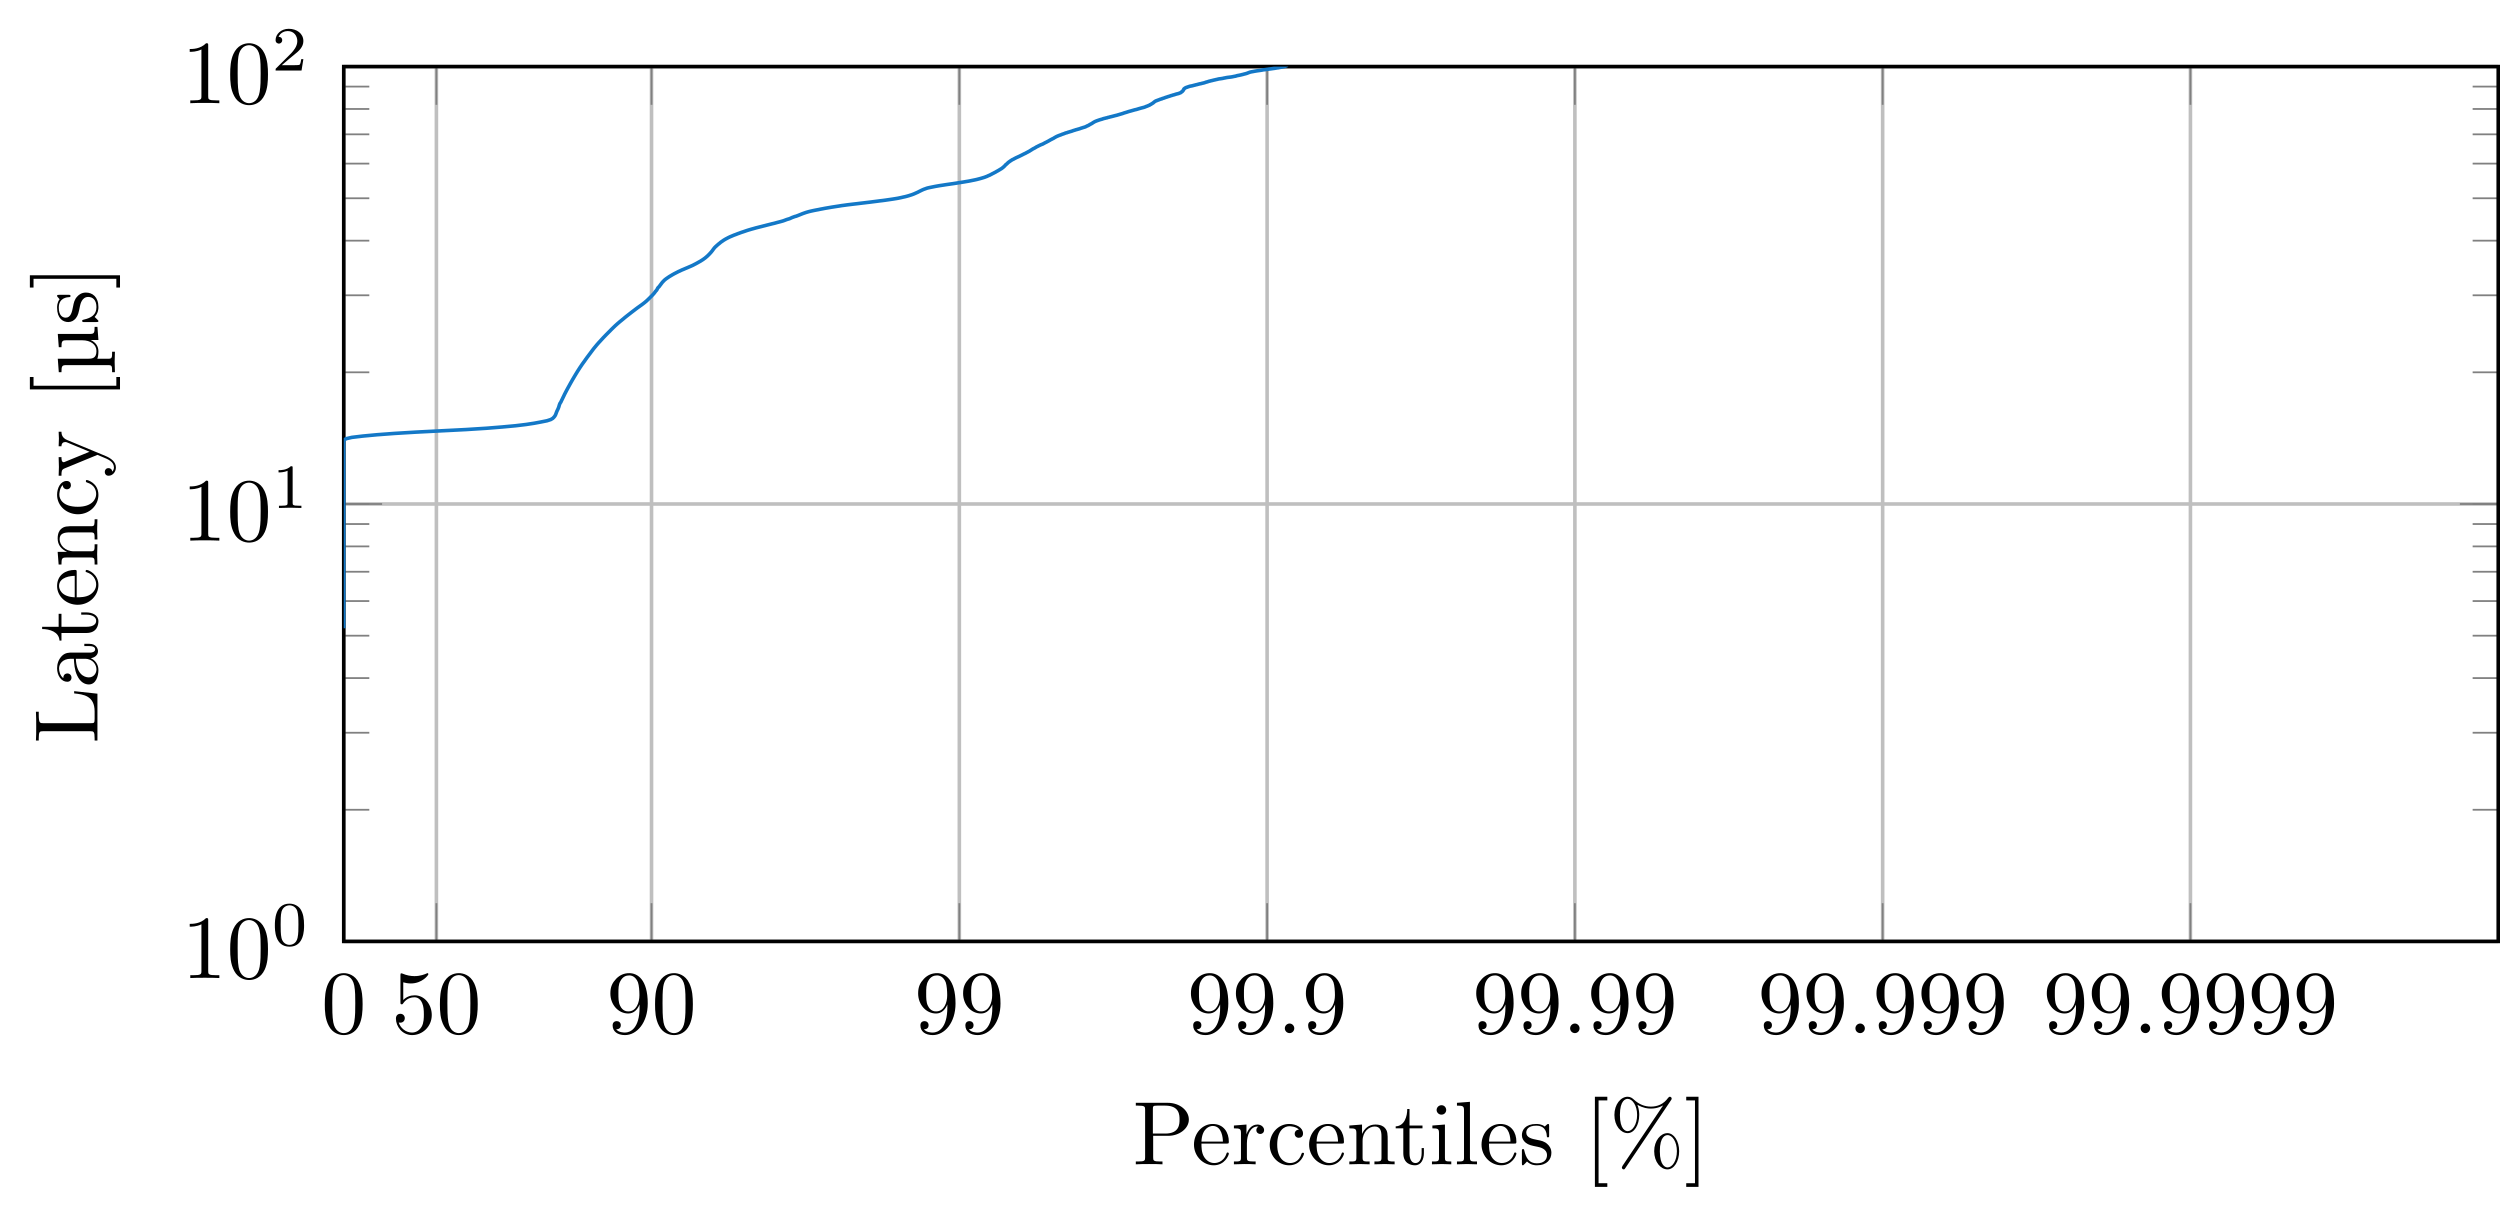 <?xml version="1.0" encoding="UTF-8"?>
<svg xmlns="http://www.w3.org/2000/svg" xmlns:xlink="http://www.w3.org/1999/xlink" width="276.906pt" height="134.773pt" viewBox="0 0 276.906 134.773" version="1.1">
<defs>
<g>
<symbol overflow="visible" id="glyph0-0">
<path style="stroke:none;" d=""/>
</symbol>
<symbol overflow="visible" id="glyph0-1">
<path style="stroke:none;" d="M 4.578 -3.188 C 4.578 -3.984 4.531 -4.781 4.188 -5.516 C 3.734 -6.484 2.906 -6.641 2.5 -6.641 C 1.891 -6.641 1.172 -6.375 0.75 -5.453 C 0.438 -4.766 0.391 -3.984 0.391 -3.188 C 0.391 -2.438 0.422 -1.547 0.844 -0.781 C 1.266 0.016 2 0.219 2.484 0.219 C 3.016 0.219 3.781 0.016 4.219 -0.938 C 4.531 -1.625 4.578 -2.406 4.578 -3.188 Z M 3.766 -3.312 C 3.766 -2.562 3.766 -1.891 3.656 -1.25 C 3.5 -0.297 2.938 0 2.484 0 C 2.094 0 1.5 -0.25 1.328 -1.203 C 1.219 -1.797 1.219 -2.719 1.219 -3.312 C 1.219 -3.953 1.219 -4.609 1.297 -5.141 C 1.484 -6.328 2.234 -6.422 2.484 -6.422 C 2.812 -6.422 3.469 -6.234 3.656 -5.25 C 3.766 -4.688 3.766 -3.938 3.766 -3.312 Z M 3.766 -3.312 "/>
</symbol>
<symbol overflow="visible" id="glyph0-2">
<path style="stroke:none;" d="M 4.469 -2 C 4.469 -3.188 3.656 -4.188 2.578 -4.188 C 2.109 -4.188 1.672 -4.031 1.312 -3.672 L 1.312 -5.625 C 1.516 -5.562 1.844 -5.5 2.156 -5.5 C 3.391 -5.5 4.094 -6.406 4.094 -6.531 C 4.094 -6.594 4.062 -6.641 3.984 -6.641 C 3.984 -6.641 3.953 -6.641 3.906 -6.609 C 3.703 -6.516 3.219 -6.312 2.547 -6.312 C 2.156 -6.312 1.688 -6.391 1.219 -6.594 C 1.141 -6.625 1.109 -6.625 1.109 -6.625 C 1 -6.625 1 -6.547 1 -6.391 L 1 -3.438 C 1 -3.266 1 -3.188 1.141 -3.188 C 1.219 -3.188 1.234 -3.203 1.281 -3.266 C 1.391 -3.422 1.75 -3.969 2.562 -3.969 C 3.078 -3.969 3.328 -3.516 3.406 -3.328 C 3.562 -2.953 3.594 -2.578 3.594 -2.078 C 3.594 -1.719 3.594 -1.125 3.344 -0.703 C 3.109 -0.312 2.734 -0.062 2.281 -0.062 C 1.562 -0.062 0.984 -0.594 0.812 -1.172 C 0.844 -1.172 0.875 -1.156 0.984 -1.156 C 1.312 -1.156 1.484 -1.406 1.484 -1.641 C 1.484 -1.891 1.312 -2.141 0.984 -2.141 C 0.844 -2.141 0.5 -2.062 0.5 -1.609 C 0.5 -0.75 1.188 0.219 2.297 0.219 C 3.453 0.219 4.469 -0.734 4.469 -2 Z M 4.469 -2 "/>
</symbol>
<symbol overflow="visible" id="glyph0-3">
<path style="stroke:none;" d="M 4.562 -3.281 C 4.562 -5.969 3.406 -6.641 2.516 -6.641 C 1.969 -6.641 1.484 -6.453 1.062 -6.016 C 0.641 -5.562 0.422 -5.141 0.422 -4.391 C 0.422 -3.156 1.297 -2.172 2.406 -2.172 C 3.016 -2.172 3.422 -2.594 3.656 -3.172 L 3.656 -2.844 C 3.656 -0.516 2.625 -0.062 2.047 -0.062 C 1.875 -0.062 1.328 -0.078 1.062 -0.422 C 1.5 -0.422 1.578 -0.703 1.578 -0.875 C 1.578 -1.188 1.344 -1.328 1.125 -1.328 C 0.969 -1.328 0.672 -1.25 0.672 -0.859 C 0.672 -0.188 1.203 0.219 2.047 0.219 C 3.344 0.219 4.562 -1.141 4.562 -3.281 Z M 3.641 -4.203 C 3.641 -3.375 3.297 -2.406 2.422 -2.406 C 2.266 -2.406 1.797 -2.406 1.5 -3.031 C 1.312 -3.406 1.312 -3.891 1.312 -4.391 C 1.312 -4.922 1.312 -5.391 1.531 -5.766 C 1.797 -6.266 2.172 -6.391 2.516 -6.391 C 2.984 -6.391 3.312 -6.047 3.484 -5.609 C 3.594 -5.281 3.641 -4.656 3.641 -4.203 Z M 3.641 -4.203 "/>
</symbol>
<symbol overflow="visible" id="glyph0-4">
<path style="stroke:none;" d="M 1.906 -0.531 C 1.906 -0.812 1.672 -1.062 1.391 -1.062 C 1.094 -1.062 0.859 -0.812 0.859 -0.531 C 0.859 -0.234 1.094 0 1.391 0 C 1.672 0 1.906 -0.234 1.906 -0.531 Z M 1.906 -0.531 "/>
</symbol>
<symbol overflow="visible" id="glyph0-5">
<path style="stroke:none;" d="M 6.219 -4.953 C 6.219 -5.938 5.234 -6.812 3.875 -6.812 L 0.344 -6.812 L 0.344 -6.5 L 0.594 -6.5 C 1.359 -6.5 1.375 -6.391 1.375 -6.031 L 1.375 -0.781 C 1.375 -0.422 1.359 -0.312 0.594 -0.312 L 0.344 -0.312 L 0.344 0 C 0.703 -0.031 1.438 -0.031 1.812 -0.031 C 2.188 -0.031 2.938 -0.031 3.297 0 L 3.297 -0.312 L 3.047 -0.312 C 2.281 -0.312 2.266 -0.422 2.266 -0.781 L 2.266 -3.156 L 3.953 -3.156 C 5.141 -3.156 6.219 -3.953 6.219 -4.953 Z M 5.188 -4.953 C 5.188 -4.484 5.188 -3.406 3.609 -3.406 L 2.234 -3.406 L 2.234 -6.094 C 2.234 -6.438 2.25 -6.5 2.719 -6.5 L 3.609 -6.5 C 5.188 -6.5 5.188 -5.438 5.188 -4.953 Z M 5.188 -4.953 "/>
</symbol>
<symbol overflow="visible" id="glyph0-6">
<path style="stroke:none;" d="M 4.141 -1.188 C 4.141 -1.281 4.062 -1.312 4 -1.312 C 3.922 -1.312 3.891 -1.25 3.875 -1.172 C 3.531 -0.141 2.625 -0.141 2.531 -0.141 C 2.031 -0.141 1.641 -0.438 1.406 -0.812 C 1.109 -1.281 1.109 -1.938 1.109 -2.297 L 3.891 -2.297 C 4.109 -2.297 4.141 -2.297 4.141 -2.516 C 4.141 -3.5 3.594 -4.469 2.359 -4.469 C 1.203 -4.469 0.281 -3.438 0.281 -2.188 C 0.281 -0.859 1.328 0.109 2.469 0.109 C 3.688 0.109 4.141 -1 4.141 -1.188 Z M 3.484 -2.516 L 1.109 -2.516 C 1.172 -4 2.016 -4.25 2.359 -4.25 C 3.375 -4.25 3.484 -2.906 3.484 -2.516 Z M 3.484 -2.516 "/>
</symbol>
<symbol overflow="visible" id="glyph0-7">
<path style="stroke:none;" d="M 3.625 -3.797 C 3.625 -4.109 3.312 -4.406 2.891 -4.406 C 2.156 -4.406 1.797 -3.734 1.672 -3.312 L 1.672 -4.406 L 0.281 -4.297 L 0.281 -3.984 C 0.984 -3.984 1.062 -3.922 1.062 -3.422 L 1.062 -0.75 C 1.062 -0.312 0.953 -0.312 0.281 -0.312 L 0.281 0 L 1.422 -0.031 C 1.812 -0.031 2.281 -0.031 2.688 0 L 2.688 -0.312 L 2.469 -0.312 C 1.734 -0.312 1.719 -0.422 1.719 -0.781 L 1.719 -2.312 C 1.719 -3.297 2.141 -4.188 2.891 -4.188 C 2.953 -4.188 2.984 -4.188 3 -4.172 C 2.969 -4.172 2.766 -4.047 2.766 -3.781 C 2.766 -3.516 2.984 -3.359 3.203 -3.359 C 3.375 -3.359 3.625 -3.484 3.625 -3.797 Z M 3.625 -3.797 "/>
</symbol>
<symbol overflow="visible" id="glyph0-8">
<path style="stroke:none;" d="M 4.141 -1.188 C 4.141 -1.281 4.031 -1.281 4 -1.281 C 3.922 -1.281 3.891 -1.25 3.875 -1.188 C 3.594 -0.266 2.938 -0.141 2.578 -0.141 C 2.047 -0.141 1.172 -0.562 1.172 -2.172 C 1.172 -3.797 1.984 -4.219 2.516 -4.219 C 2.609 -4.219 3.234 -4.203 3.578 -3.844 C 3.172 -3.812 3.109 -3.516 3.109 -3.391 C 3.109 -3.125 3.297 -2.938 3.562 -2.938 C 3.828 -2.938 4.031 -3.094 4.031 -3.406 C 4.031 -4.078 3.266 -4.469 2.5 -4.469 C 1.25 -4.469 0.344 -3.391 0.344 -2.156 C 0.344 -0.875 1.328 0.109 2.484 0.109 C 3.812 0.109 4.141 -1.094 4.141 -1.188 Z M 4.141 -1.188 "/>
</symbol>
<symbol overflow="visible" id="glyph0-9">
<path style="stroke:none;" d="M 5.328 0 L 5.328 -0.312 C 4.812 -0.312 4.562 -0.312 4.562 -0.609 L 4.562 -2.516 C 4.562 -3.375 4.562 -3.672 4.25 -4.031 C 4.109 -4.203 3.781 -4.406 3.203 -4.406 C 2.469 -4.406 2 -3.984 1.719 -3.359 L 1.719 -4.406 L 0.312 -4.297 L 0.312 -3.984 C 1.016 -3.984 1.094 -3.922 1.094 -3.422 L 1.094 -0.75 C 1.094 -0.312 0.984 -0.312 0.312 -0.312 L 0.312 0 L 1.453 -0.031 L 2.562 0 L 2.562 -0.312 C 1.891 -0.312 1.781 -0.312 1.781 -0.75 L 1.781 -2.594 C 1.781 -3.625 2.5 -4.188 3.125 -4.188 C 3.766 -4.188 3.875 -3.656 3.875 -3.078 L 3.875 -0.75 C 3.875 -0.312 3.766 -0.312 3.094 -0.312 L 3.094 0 L 4.219 -0.031 Z M 5.328 0 "/>
</symbol>
<symbol overflow="visible" id="glyph0-10">
<path style="stroke:none;" d="M 3.312 -1.234 L 3.312 -1.797 L 3.062 -1.797 L 3.062 -1.25 C 3.062 -0.516 2.766 -0.141 2.391 -0.141 C 1.719 -0.141 1.719 -1.047 1.719 -1.219 L 1.719 -3.984 L 3.156 -3.984 L 3.156 -4.297 L 1.719 -4.297 L 1.719 -6.125 L 1.469 -6.125 C 1.469 -5.312 1.172 -4.25 0.188 -4.203 L 0.188 -3.984 L 1.031 -3.984 L 1.031 -1.234 C 1.031 -0.016 1.969 0.109 2.328 0.109 C 3.031 0.109 3.312 -0.594 3.312 -1.234 Z M 3.312 -1.234 "/>
</symbol>
<symbol overflow="visible" id="glyph0-11">
<path style="stroke:none;" d="M 2.469 0 L 2.469 -0.312 C 1.797 -0.312 1.766 -0.359 1.766 -0.75 L 1.766 -4.406 L 0.375 -4.297 L 0.375 -3.984 C 1.016 -3.984 1.109 -3.922 1.109 -3.438 L 1.109 -0.75 C 1.109 -0.312 1 -0.312 0.328 -0.312 L 0.328 0 L 1.422 -0.031 C 1.781 -0.031 2.125 -0.016 2.469 0 Z M 1.906 -6.016 C 1.906 -6.297 1.688 -6.547 1.391 -6.547 C 1.047 -6.547 0.844 -6.266 0.844 -6.016 C 0.844 -5.75 1.078 -5.5 1.375 -5.5 C 1.719 -5.5 1.906 -5.766 1.906 -6.016 Z M 1.906 -6.016 "/>
</symbol>
<symbol overflow="visible" id="glyph0-12">
<path style="stroke:none;" d="M 2.547 0 L 2.547 -0.312 C 1.875 -0.312 1.766 -0.312 1.766 -0.75 L 1.766 -6.922 L 0.328 -6.812 L 0.328 -6.5 C 1.031 -6.5 1.109 -6.438 1.109 -5.938 L 1.109 -0.75 C 1.109 -0.312 1 -0.312 0.328 -0.312 L 0.328 0 L 1.438 -0.031 Z M 2.547 0 "/>
</symbol>
<symbol overflow="visible" id="glyph0-13">
<path style="stroke:none;" d="M 3.594 -1.281 C 3.594 -1.797 3.297 -2.109 3.172 -2.219 C 2.844 -2.547 2.453 -2.625 2.031 -2.703 C 1.469 -2.812 0.812 -2.938 0.812 -3.516 C 0.812 -3.875 1.062 -4.281 1.922 -4.281 C 3.016 -4.281 3.078 -3.375 3.094 -3.078 C 3.094 -2.984 3.203 -2.984 3.203 -2.984 C 3.344 -2.984 3.344 -3.031 3.344 -3.219 L 3.344 -4.234 C 3.344 -4.391 3.344 -4.469 3.234 -4.469 C 3.188 -4.469 3.156 -4.469 3.031 -4.344 C 3 -4.312 2.906 -4.219 2.859 -4.188 C 2.484 -4.469 2.078 -4.469 1.922 -4.469 C 0.703 -4.469 0.328 -3.797 0.328 -3.234 C 0.328 -2.891 0.484 -2.609 0.75 -2.391 C 1.078 -2.141 1.359 -2.078 2.078 -1.938 C 2.297 -1.891 3.109 -1.734 3.109 -1.016 C 3.109 -0.516 2.766 -0.109 1.984 -0.109 C 1.141 -0.109 0.781 -0.672 0.594 -1.531 C 0.562 -1.656 0.562 -1.688 0.453 -1.688 C 0.328 -1.688 0.328 -1.625 0.328 -1.453 L 0.328 -0.125 C 0.328 0.047 0.328 0.109 0.438 0.109 C 0.484 0.109 0.5 0.094 0.688 -0.094 C 0.703 -0.109 0.703 -0.125 0.891 -0.312 C 1.328 0.094 1.781 0.109 1.984 0.109 C 3.125 0.109 3.594 -0.562 3.594 -1.281 Z M 3.594 -1.281 "/>
</symbol>
<symbol overflow="visible" id="glyph0-14">
<path style="stroke:none;" d="M 2.547 2.5 L 2.547 2.094 L 1.578 2.094 L 1.578 -7.078 L 2.547 -7.078 L 2.547 -7.484 L 1.172 -7.484 L 1.172 2.5 Z M 2.547 2.5 "/>
</symbol>
<symbol overflow="visible" id="glyph0-15">
<path style="stroke:none;" d="M 6.906 -7.281 C 6.906 -7.391 6.812 -7.484 6.703 -7.484 C 6.609 -7.484 6.562 -7.406 6.5 -7.344 C 6 -6.656 5.328 -6.391 4.609 -6.391 C 3.906 -6.391 3.297 -6.641 2.734 -7.156 C 2.547 -7.328 2.344 -7.484 2.031 -7.484 C 1.266 -7.484 0.562 -6.641 0.562 -5.469 C 0.562 -4.266 1.281 -3.453 2.031 -3.453 C 2.75 -3.453 3.312 -4.344 3.312 -5.469 C 3.312 -5.609 3.312 -6.078 3.109 -6.594 C 3.766 -6.219 4.25 -6.172 4.609 -6.172 C 5.375 -6.172 5.875 -6.484 5.938 -6.516 L 5.953 -6.516 L 1.469 0.156 C 1.391 0.297 1.391 0.359 1.391 0.359 C 1.391 0.469 1.484 0.562 1.578 0.562 C 1.688 0.562 1.703 0.516 1.781 0.406 L 6.828 -7.094 C 6.891 -7.188 6.906 -7.219 6.906 -7.281 Z M 7.734 -1.453 C 7.734 -2.594 7.141 -3.453 6.438 -3.453 C 5.688 -3.453 4.969 -2.625 4.969 -1.453 C 4.969 -0.25 5.688 0.562 6.438 0.562 C 7.172 0.562 7.734 -0.328 7.734 -1.453 Z M 3.078 -5.469 C 3.078 -4.391 2.547 -3.672 2.031 -3.672 C 1.828 -3.672 1.172 -3.812 1.172 -5.469 C 1.172 -7.125 1.828 -7.25 2.031 -7.25 C 2.562 -7.25 3.078 -6.516 3.078 -5.469 Z M 7.484 -1.453 C 7.484 -0.375 6.969 0.344 6.453 0.344 C 6.25 0.344 5.594 0.203 5.594 -1.453 C 5.594 -3.109 6.234 -3.234 6.453 -3.234 C 6.984 -3.234 7.484 -2.5 7.484 -1.453 Z M 7.484 -1.453 "/>
</symbol>
<symbol overflow="visible" id="glyph0-16">
<path style="stroke:none;" d="M 1.578 2.5 L 1.578 -7.484 L 0.219 -7.484 L 0.219 -7.078 L 1.188 -7.078 L 1.188 2.094 L 0.219 2.094 L 0.219 2.5 Z M 1.578 2.5 "/>
</symbol>
<symbol overflow="visible" id="glyph1-0">
<path style="stroke:none;" d=""/>
</symbol>
<symbol overflow="visible" id="glyph1-1">
<path style="stroke:none;" d="M 2.938 -6.375 C 2.938 -6.625 2.938 -6.641 2.703 -6.641 C 2.078 -6 1.203 -6 0.891 -6 L 0.891 -5.688 C 1.094 -5.688 1.672 -5.688 2.188 -5.953 L 2.188 -0.781 C 2.188 -0.422 2.156 -0.312 1.266 -0.312 L 0.953 -0.312 L 0.953 0 C 1.297 -0.031 2.156 -0.031 2.562 -0.031 C 2.953 -0.031 3.828 -0.031 4.172 0 L 4.172 -0.312 L 3.859 -0.312 C 2.953 -0.312 2.938 -0.422 2.938 -0.781 Z M 2.938 -6.375 "/>
</symbol>
<symbol overflow="visible" id="glyph1-2">
<path style="stroke:none;" d="M 4.578 -3.188 C 4.578 -3.984 4.531 -4.781 4.188 -5.516 C 3.734 -6.484 2.906 -6.641 2.5 -6.641 C 1.891 -6.641 1.172 -6.375 0.75 -5.453 C 0.438 -4.766 0.391 -3.984 0.391 -3.188 C 0.391 -2.438 0.422 -1.547 0.844 -0.781 C 1.266 0.016 2 0.219 2.484 0.219 C 3.016 0.219 3.781 0.016 4.219 -0.938 C 4.531 -1.625 4.578 -2.406 4.578 -3.188 Z M 2.484 0 C 2.094 0 1.5 -0.25 1.328 -1.203 C 1.219 -1.797 1.219 -2.719 1.219 -3.312 C 1.219 -3.953 1.219 -4.609 1.297 -5.141 C 1.484 -6.328 2.234 -6.422 2.484 -6.422 C 2.812 -6.422 3.469 -6.234 3.656 -5.25 C 3.766 -4.688 3.766 -3.938 3.766 -3.312 C 3.766 -2.562 3.766 -1.891 3.656 -1.25 C 3.5 -0.297 2.938 0 2.484 0 Z M 2.484 0 "/>
</symbol>
<symbol overflow="visible" id="glyph2-0">
<path style="stroke:none;" d=""/>
</symbol>
<symbol overflow="visible" id="glyph2-1">
<path style="stroke:none;" d="M 3.594 -2.219 C 3.594 -2.984 3.5 -3.547 3.188 -4.031 C 2.969 -4.344 2.531 -4.625 1.984 -4.625 C 0.359 -4.625 0.359 -2.719 0.359 -2.219 C 0.359 -1.719 0.359 0.141 1.984 0.141 C 3.594 0.141 3.594 -1.719 3.594 -2.219 Z M 1.984 -0.062 C 1.656 -0.062 1.234 -0.25 1.094 -0.812 C 1 -1.219 1 -1.797 1 -2.312 C 1 -2.828 1 -3.359 1.094 -3.734 C 1.25 -4.281 1.688 -4.438 1.984 -4.438 C 2.359 -4.438 2.719 -4.203 2.844 -3.797 C 2.953 -3.422 2.969 -2.922 2.969 -2.312 C 2.969 -1.797 2.969 -1.281 2.875 -0.844 C 2.734 -0.203 2.266 -0.062 1.984 -0.062 Z M 1.984 -0.062 "/>
</symbol>
<symbol overflow="visible" id="glyph2-2">
<path style="stroke:none;" d="M 2.328 -4.438 C 2.328 -4.625 2.328 -4.625 2.125 -4.625 C 1.672 -4.188 1.047 -4.188 0.766 -4.188 L 0.766 -3.938 C 0.922 -3.938 1.391 -3.938 1.766 -4.125 L 1.766 -0.578 C 1.766 -0.344 1.766 -0.25 1.078 -0.25 L 0.812 -0.25 L 0.812 0 C 0.938 0 1.797 -0.031 2.047 -0.031 C 2.266 -0.031 3.141 0 3.297 0 L 3.297 -0.25 L 3.031 -0.25 C 2.328 -0.25 2.328 -0.344 2.328 -0.578 Z M 2.328 -4.438 "/>
</symbol>
<symbol overflow="visible" id="glyph2-3">
<path style="stroke:none;" d="M 3.516 -1.266 L 3.281 -1.266 C 3.266 -1.109 3.188 -0.703 3.094 -0.641 C 3.047 -0.594 2.516 -0.594 2.406 -0.594 L 1.125 -0.594 C 1.859 -1.234 2.109 -1.438 2.516 -1.766 C 3.031 -2.172 3.516 -2.609 3.516 -3.266 C 3.516 -4.109 2.781 -4.625 1.891 -4.625 C 1.031 -4.625 0.438 -4.016 0.438 -3.375 C 0.438 -3.031 0.734 -2.984 0.812 -2.984 C 0.969 -2.984 1.172 -3.109 1.172 -3.359 C 1.172 -3.484 1.125 -3.734 0.766 -3.734 C 0.984 -4.219 1.453 -4.375 1.781 -4.375 C 2.484 -4.375 2.844 -3.828 2.844 -3.266 C 2.844 -2.656 2.406 -2.188 2.188 -1.938 L 0.516 -0.266 C 0.438 -0.203 0.438 -0.188 0.438 0 L 3.312 0 Z M 3.516 -1.266 "/>
</symbol>
<symbol overflow="visible" id="glyph3-0">
<path style="stroke:none;" d=""/>
</symbol>
<symbol overflow="visible" id="glyph3-1">
<path style="stroke:none;" d="M -2.578 -5.797 L -2.578 -5.547 C -1.562 -5.438 -0.312 -5.297 -0.312 -3.547 L -0.312 -2.734 C -0.312 -2.266 -0.375 -2.25 -0.703 -2.25 L -6.016 -2.25 C -6.359 -2.25 -6.5 -2.25 -6.5 -3.188 L -6.5 -3.516 L -6.812 -3.516 C -6.781 -3.156 -6.781 -2.25 -6.781 -1.844 C -6.781 -1.453 -6.781 -0.672 -6.812 -0.328 L -6.5 -0.328 L -6.5 -0.562 C -6.5 -1.328 -6.391 -1.359 -6.031 -1.359 L -0.781 -1.359 C -0.422 -1.359 -0.312 -1.328 -0.312 -0.562 L -0.312 -0.328 L 0 -0.328 L 0 -5.516 Z M -2.578 -5.797 "/>
</symbol>
<symbol overflow="visible" id="glyph3-2">
<path style="stroke:none;" d="M -0.891 -4.812 L -1.453 -4.812 L -1.453 -4.562 L -0.891 -4.562 C -0.312 -4.562 -0.25 -4.312 -0.25 -4.203 C -0.25 -3.875 -0.703 -3.844 -0.75 -3.844 L -2.734 -3.844 C -3.156 -3.844 -3.547 -3.844 -3.922 -3.484 C -4.312 -3.094 -4.469 -2.594 -4.469 -2.109 C -4.469 -1.297 -4 -0.609 -3.344 -0.609 C -3.047 -0.609 -2.875 -0.812 -2.875 -1.062 C -2.875 -1.344 -3.078 -1.531 -3.328 -1.531 C -3.453 -1.531 -3.781 -1.469 -3.781 -1.016 C -4.141 -1.281 -4.25 -1.781 -4.25 -2.094 C -4.25 -2.578 -3.859 -3.156 -2.969 -3.156 L -2.609 -3.156 C -2.578 -2.641 -2.547 -1.938 -2.25 -1.312 C -1.906 -0.562 -1.391 -0.312 -0.953 -0.312 C -0.141 -0.312 0.109 -1.281 0.109 -1.906 C 0.109 -2.578 -0.297 -3.031 -0.75 -3.219 C -0.359 -3.266 0.062 -3.531 0.062 -4 C 0.062 -4.203 -0.078 -4.812 -0.891 -4.812 Z M -1.391 -3.156 C -0.453 -3.156 -0.109 -2.438 -0.109 -1.984 C -0.109 -1.5 -0.453 -1.094 -0.953 -1.094 C -1.5 -1.094 -2.328 -1.5 -2.391 -3.156 Z M -1.391 -3.156 "/>
</symbol>
<symbol overflow="visible" id="glyph3-3">
<path style="stroke:none;" d="M -1.234 -3.312 L -1.797 -3.312 L -1.797 -3.062 L -1.25 -3.062 C -0.516 -3.062 -0.141 -2.766 -0.141 -2.391 C -0.141 -1.719 -1.047 -1.719 -1.219 -1.719 L -3.984 -1.719 L -3.984 -3.156 L -4.297 -3.156 L -4.297 -1.719 L -6.125 -1.719 L -6.125 -1.469 C -5.312 -1.469 -4.25 -1.172 -4.203 -0.188 L -3.984 -0.188 L -3.984 -1.031 L -1.234 -1.031 C -0.016 -1.031 0.109 -1.969 0.109 -2.328 C 0.109 -3.031 -0.594 -3.312 -1.234 -3.312 Z M -1.234 -3.312 "/>
</symbol>
<symbol overflow="visible" id="glyph3-4">
<path style="stroke:none;" d="M -1.188 -4.141 C -1.281 -4.141 -1.312 -4.062 -1.312 -4 C -1.312 -3.922 -1.25 -3.891 -1.172 -3.875 C -0.141 -3.531 -0.141 -2.625 -0.141 -2.531 C -0.141 -2.031 -0.438 -1.641 -0.812 -1.406 C -1.281 -1.109 -1.938 -1.109 -2.297 -1.109 L -2.297 -3.891 C -2.297 -4.109 -2.297 -4.141 -2.516 -4.141 C -3.5 -4.141 -4.469 -3.594 -4.469 -2.359 C -4.469 -1.203 -3.438 -0.281 -2.188 -0.281 C -0.859 -0.281 0.109 -1.328 0.109 -2.469 C 0.109 -3.688 -1 -4.141 -1.188 -4.141 Z M -2.516 -3.484 L -2.516 -1.109 C -4 -1.172 -4.25 -2.016 -4.25 -2.359 C -4.25 -3.375 -2.906 -3.484 -2.516 -3.484 Z M -2.516 -3.484 "/>
</symbol>
<symbol overflow="visible" id="glyph3-5">
<path style="stroke:none;" d="M 0 -5.328 L -0.312 -5.328 C -0.312 -4.812 -0.312 -4.562 -0.609 -4.562 L -2.516 -4.562 C -3.375 -4.562 -3.672 -4.562 -4.031 -4.25 C -4.203 -4.109 -4.406 -3.781 -4.406 -3.203 C -4.406 -2.469 -3.984 -2 -3.359 -1.719 L -4.406 -1.719 L -4.297 -0.312 L -3.984 -0.312 C -3.984 -1.016 -3.922 -1.094 -3.422 -1.094 L -0.75 -1.094 C -0.312 -1.094 -0.312 -0.984 -0.312 -0.312 L 0 -0.312 L -0.031 -1.453 L 0 -2.562 L -0.312 -2.562 C -0.312 -1.891 -0.312 -1.781 -0.75 -1.781 L -2.594 -1.781 C -3.625 -1.781 -4.188 -2.5 -4.188 -3.125 C -4.188 -3.766 -3.656 -3.875 -3.078 -3.875 L -0.75 -3.875 C -0.312 -3.875 -0.312 -3.766 -0.312 -3.094 L 0 -3.094 L -0.031 -4.219 Z M 0 -5.328 "/>
</symbol>
<symbol overflow="visible" id="glyph3-6">
<path style="stroke:none;" d="M -1.188 -4.141 C -1.281 -4.141 -1.281 -4.031 -1.281 -4 C -1.281 -3.922 -1.25 -3.891 -1.188 -3.875 C -0.266 -3.594 -0.141 -2.938 -0.141 -2.578 C -0.141 -2.047 -0.562 -1.172 -2.172 -1.172 C -3.797 -1.172 -4.219 -1.984 -4.219 -2.516 C -4.219 -2.609 -4.203 -3.234 -3.844 -3.578 C -3.812 -3.172 -3.516 -3.109 -3.391 -3.109 C -3.125 -3.109 -2.938 -3.297 -2.938 -3.562 C -2.938 -3.828 -3.094 -4.031 -3.406 -4.031 C -4.078 -4.031 -4.469 -3.266 -4.469 -2.5 C -4.469 -1.25 -3.391 -0.344 -2.156 -0.344 C -0.875 -0.344 0.109 -1.328 0.109 -2.484 C 0.109 -3.812 -1.094 -4.141 -1.188 -4.141 Z M -1.188 -4.141 "/>
</symbol>
<symbol overflow="visible" id="glyph3-7">
<path style="stroke:none;" d="M -3.984 -5.062 L -4.297 -5.062 C -4.281 -4.828 -4.266 -4.547 -4.266 -4.312 L -4.297 -3.453 L -3.984 -3.453 C -3.984 -3.766 -3.812 -3.922 -3.562 -3.922 C -3.453 -3.922 -3.438 -3.906 -3.312 -3.859 L -0.875 -2.844 L -3.547 -1.75 C -3.656 -1.703 -3.688 -1.688 -3.734 -1.688 C -3.984 -1.688 -3.984 -2.047 -3.984 -2.25 L -4.297 -2.25 L -4.266 -1.156 C -4.266 -0.891 -4.281 -0.484 -4.297 -0.188 L -3.984 -0.188 C -3.984 -0.672 -3.984 -0.859 -3.641 -1 L 0 -2.5 L 0.594 -2.25 C 1.141 -2.031 1.828 -1.75 1.828 -1.109 C 1.828 -1.062 1.828 -0.828 1.641 -0.641 C 1.609 -0.953 1.391 -1.031 1.219 -1.031 C 0.969 -1.031 0.812 -0.844 0.812 -0.609 C 0.812 -0.406 0.938 -0.188 1.234 -0.188 C 1.688 -0.188 2.047 -0.609 2.047 -1.109 C 2.047 -1.734 1.469 -2.141 0.906 -2.375 L -3.344 -4.141 C -3.984 -4.391 -3.984 -4.906 -3.984 -5.062 Z M -3.984 -5.062 "/>
</symbol>
<symbol overflow="visible" id="glyph3-8">
<path style="stroke:none;" d="M 2.5 -2.547 L 2.094 -2.547 L 2.094 -1.578 L -7.078 -1.578 L -7.078 -2.547 L -7.484 -2.547 L -7.484 -1.172 L 2.5 -1.172 Z M 2.5 -2.547 "/>
</symbol>
<symbol overflow="visible" id="glyph3-9">
<path style="stroke:none;" d="M 2.5 -1.578 L -7.484 -1.578 L -7.484 -0.219 L -7.078 -0.219 L -7.078 -1.188 L 2.094 -1.188 L 2.094 -0.219 L 2.5 -0.219 Z M 2.5 -1.578 "/>
</symbol>
<symbol overflow="visible" id="glyph4-0">
<path style="stroke:none;" d=""/>
</symbol>
<symbol overflow="visible" id="glyph4-1">
<path style="stroke:none;" d="M 0 -5.328 L -0.312 -5.328 C -0.312 -4.609 -0.375 -4.547 -0.891 -4.547 L -4.391 -4.547 L -4.281 -3.078 L -3.984 -3.078 C -3.984 -3.781 -3.906 -3.844 -3.406 -3.844 L -1.672 -3.844 C -0.781 -3.844 -0.109 -3.391 -0.109 -2.656 C -0.109 -1.828 -0.594 -1.797 -1.109 -1.797 L -4.391 -1.797 L -4.281 -0.312 L -3.984 -0.312 C -3.984 -1.031 -3.906 -1.094 -3.406 -1.094 L 1.156 -1.094 C 1.625 -1.094 1.625 -1 1.625 -0.312 L 1.938 -0.312 L 1.906 -1.453 L 1.938 -2.578 L 1.625 -2.578 C 1.625 -1.891 1.625 -1.797 1.156 -1.797 L -0.016 -1.797 C 0.047 -1.938 0.109 -2.219 0.109 -2.609 C 0.109 -3.156 -0.156 -3.594 -0.75 -3.875 L 0.109 -3.875 Z M 0 -5.328 "/>
</symbol>
<symbol overflow="visible" id="glyph5-0">
<path style="stroke:none;" d=""/>
</symbol>
<symbol overflow="visible" id="glyph5-1">
<path style="stroke:none;" d="M -1.938 -2.078 C -1.891 -2.297 -1.734 -3.109 -1.016 -3.109 C -0.516 -3.109 -0.109 -2.766 -0.109 -1.984 C -0.109 -1.141 -0.672 -0.781 -1.531 -0.594 C -1.656 -0.562 -1.688 -0.562 -1.688 -0.453 C -1.688 -0.328 -1.625 -0.328 -1.453 -0.328 L -0.125 -0.328 C 0.047 -0.328 0.109 -0.328 0.109 -0.438 C 0.109 -0.484 0.094 -0.5 -0.094 -0.688 C -0.109 -0.703 -0.125 -0.703 -0.312 -0.891 C 0.094 -1.328 0.109 -1.781 0.109 -1.984 C 0.109 -3.125 -0.562 -3.594 -1.281 -3.594 C -1.797 -3.594 -2.109 -3.297 -2.219 -3.172 C -2.547 -2.844 -2.625 -2.453 -2.703 -2.031 C -2.812 -1.469 -2.938 -0.812 -3.516 -0.812 C -3.875 -0.812 -4.281 -1.062 -4.281 -1.922 C -4.281 -3.016 -3.375 -3.078 -3.078 -3.094 C -2.984 -3.094 -2.984 -3.188 -2.984 -3.203 C -2.984 -3.344 -3.031 -3.344 -3.219 -3.344 L -4.234 -3.344 C -4.391 -3.344 -4.469 -3.344 -4.469 -3.234 C -4.469 -3.188 -4.469 -3.156 -4.344 -3.031 C -4.312 -3 -4.219 -2.906 -4.188 -2.859 C -4.469 -2.484 -4.469 -2.078 -4.469 -1.922 C -4.469 -0.703 -3.797 -0.328 -3.234 -0.328 C -2.891 -0.328 -2.609 -0.484 -2.391 -0.75 C -2.141 -1.078 -2.078 -1.359 -1.938 -2.078 Z M -1.938 -2.078 "/>
</symbol>
</g>
<clipPath id="clip1">
  <path d="M 37 7 L 276.906 7 L 276.906 105 L 37 105 Z M 37 7 "/>
</clipPath>
<clipPath id="clip2">
  <path d="M 37 9 L 276.906 9 L 276.906 105 L 37 105 Z M 37 9 "/>
</clipPath>
<clipPath id="clip3">
  <path d="M 37 7 L 276.906 7 L 276.906 105 L 37 105 Z M 37 7 "/>
</clipPath>
<clipPath id="clip4">
  <path d="M 38.074 7.375 L 276.711 7.375 L 276.711 76 L 38.074 76 Z M 38.074 7.375 "/>
</clipPath>
</defs>
<g id="surface1">
<path style="fill:none;stroke-width:0.399;stroke-linecap:butt;stroke-linejoin:miter;stroke:rgb(75%,75%,75%);stroke-opacity:1;stroke-miterlimit:10;" d="M -0.001 0.002 L -0.001 96.9 M 10.261 0.002 L 10.261 96.9 M 34.089 0.002 L 34.089 96.9 M 68.183 0.002 L 68.183 96.9 M 102.273 0.002 L 102.273 96.9 M 136.363 0.002 L 136.363 96.9 M 170.452 0.002 L 170.452 96.9 M 204.542 0.002 L 204.542 96.9 " transform="matrix(1,0,0,-1,38.075,104.275)"/>
<g clip-path="url(#clip1)" clip-rule="nonzero">
<path style="fill:none;stroke-width:0.399;stroke-linecap:butt;stroke-linejoin:miter;stroke:rgb(75%,75%,75%);stroke-opacity:1;stroke-miterlimit:10;" d="M -0.001 0.002 L 238.636 0.002 M -0.001 48.451 L 238.636 48.451 M -0.001 96.9 L 238.636 96.9 " transform="matrix(1,0,0,-1,38.075,104.275)"/>
</g>
<path style="fill:none;stroke-width:0.199;stroke-linecap:butt;stroke-linejoin:miter;stroke:rgb(50%,50%,50%);stroke-opacity:1;stroke-miterlimit:10;" d="M -0.001 0.002 L -0.001 4.236 M 10.261 0.002 L 10.261 4.236 M 34.089 0.002 L 34.089 4.236 M 68.183 0.002 L 68.183 4.236 M 102.273 0.002 L 102.273 4.236 M 136.363 0.002 L 136.363 4.236 M 170.452 0.002 L 170.452 4.236 M 204.542 0.002 L 204.542 4.236 M -0.001 96.9 L -0.001 92.666 M 10.261 96.9 L 10.261 92.666 M 34.089 96.9 L 34.089 92.666 M 68.183 96.9 L 68.183 92.666 M 102.273 96.9 L 102.273 92.666 M 136.363 96.9 L 136.363 92.666 M 170.452 96.9 L 170.452 92.666 M 204.542 96.9 L 204.542 92.666 " transform="matrix(1,0,0,-1,38.075,104.275)"/>
<g clip-path="url(#clip2)" clip-rule="nonzero">
<path style="fill:none;stroke-width:0.199;stroke-linecap:butt;stroke-linejoin:miter;stroke:rgb(50%,50%,50%);stroke-opacity:1;stroke-miterlimit:10;" d="M -0.001 0.002 L 2.831 0.002 M -0.001 14.584 L 2.831 14.584 M -0.001 23.115 L 2.831 23.115 M -0.001 29.17 L 2.831 29.17 M -0.001 33.865 L 2.831 33.865 M -0.001 37.701 L 2.831 37.701 M -0.001 40.947 L 2.831 40.947 M -0.001 43.755 L 2.831 43.755 M -0.001 46.232 L 2.831 46.232 M -0.001 48.451 L 2.831 48.451 M -0.001 63.037 L 2.831 63.037 M -0.001 71.568 L 2.831 71.568 M -0.001 77.619 L 2.831 77.619 M -0.001 82.314 L 2.831 82.314 M -0.001 86.154 L 2.831 86.154 M -0.001 89.396 L 2.831 89.396 M -0.001 92.205 L 2.831 92.205 M -0.001 94.685 L 2.831 94.685 M 238.636 0.002 L 235.8 0.002 M 238.636 14.584 L 235.8 14.584 M 238.636 23.115 L 235.8 23.115 M 238.636 29.17 L 235.8 29.17 M 238.636 33.865 L 235.8 33.865 M 238.636 37.701 L 235.8 37.701 M 238.636 40.947 L 235.8 40.947 M 238.636 43.755 L 235.8 43.755 M 238.636 46.232 L 235.8 46.232 M 238.636 48.451 L 235.8 48.451 M 238.636 63.037 L 235.8 63.037 M 238.636 71.568 L 235.8 71.568 M 238.636 77.619 L 235.8 77.619 M 238.636 82.314 L 235.8 82.314 M 238.636 86.154 L 235.8 86.154 M 238.636 89.396 L 235.8 89.396 M 238.636 92.205 L 235.8 92.205 M 238.636 94.685 L 235.8 94.685 " transform="matrix(1,0,0,-1,38.075,104.275)"/>
</g>
<g clip-path="url(#clip3)" clip-rule="nonzero">
<path style="fill:none;stroke-width:0.199;stroke-linecap:butt;stroke-linejoin:miter;stroke:rgb(50%,50%,50%);stroke-opacity:1;stroke-miterlimit:10;" d="M -0.001 0.002 L 4.249 0.002 M -0.001 48.451 L 4.249 48.451 M -0.001 96.9 L 4.249 96.9 M 238.636 0.002 L 234.386 0.002 M 238.636 48.451 L 234.386 48.451 M 238.636 96.9 L 234.386 96.9 " transform="matrix(1,0,0,-1,38.075,104.275)"/>
<path style="fill:none;stroke-width:0.399;stroke-linecap:butt;stroke-linejoin:miter;stroke:rgb(0%,0%,0%);stroke-opacity:1;stroke-miterlimit:10;" d="M -0.001 0.002 L -0.001 96.9 L 238.636 96.9 L 238.636 0.002 Z M -0.001 0.002 " transform="matrix(1,0,0,-1,38.075,104.275)"/>
</g>
<g style="fill:rgb(0%,0%,0%);fill-opacity:1;">
  <use xlink:href="#glyph0-1" x="35.585" y="114.43"/>
</g>
<g style="fill:rgb(0%,0%,0%);fill-opacity:1;">
  <use xlink:href="#glyph0-2" x="43.354" y="114.43"/>
  <use xlink:href="#glyph0-1" x="48.335" y="114.43"/>
</g>
<g style="fill:rgb(0%,0%,0%);fill-opacity:1;">
  <use xlink:href="#glyph0-3" x="67.184" y="114.43"/>
  <use xlink:href="#glyph0-1" x="72.165" y="114.43"/>
</g>
<g style="fill:rgb(0%,0%,0%);fill-opacity:1;">
  <use xlink:href="#glyph0-3" x="101.274" y="114.43"/>
  <use xlink:href="#glyph0-3" x="106.255" y="114.43"/>
</g>
<g style="fill:rgb(0%,0%,0%);fill-opacity:1;">
  <use xlink:href="#glyph0-3" x="131.489" y="114.43"/>
  <use xlink:href="#glyph0-3" x="136.47" y="114.43"/>
  <use xlink:href="#glyph0-4" x="141.452" y="114.43"/>
  <use xlink:href="#glyph0-3" x="144.221" y="114.43"/>
</g>
<g style="fill:rgb(0%,0%,0%);fill-opacity:1;">
  <use xlink:href="#glyph0-3" x="163.088" y="114.43"/>
  <use xlink:href="#glyph0-3" x="168.069" y="114.43"/>
  <use xlink:href="#glyph0-4" x="173.051" y="114.43"/>
  <use xlink:href="#glyph0-3" x="175.82" y="114.43"/>
  <use xlink:href="#glyph0-3" x="180.802" y="114.43"/>
</g>
<g style="fill:rgb(0%,0%,0%);fill-opacity:1;">
  <use xlink:href="#glyph0-3" x="194.688" y="114.43"/>
  <use xlink:href="#glyph0-3" x="199.669" y="114.43"/>
  <use xlink:href="#glyph0-4" x="204.651" y="114.43"/>
  <use xlink:href="#glyph0-3" x="207.42" y="114.43"/>
  <use xlink:href="#glyph0-3" x="212.402" y="114.43"/>
  <use xlink:href="#glyph0-3" x="217.383" y="114.43"/>
</g>
<g style="fill:rgb(0%,0%,0%);fill-opacity:1;">
  <use xlink:href="#glyph0-3" x="226.287" y="114.43"/>
  <use xlink:href="#glyph0-3" x="231.268" y="114.43"/>
  <use xlink:href="#glyph0-4" x="236.25" y="114.43"/>
  <use xlink:href="#glyph0-3" x="239.019" y="114.43"/>
  <use xlink:href="#glyph0-3" x="244.001" y="114.43"/>
  <use xlink:href="#glyph0-3" x="248.982" y="114.43"/>
  <use xlink:href="#glyph0-3" x="253.963" y="114.43"/>
</g>
<g style="fill:rgb(0%,0%,0%);fill-opacity:1;">
  <use xlink:href="#glyph1-1" x="20.123" y="108.33"/>
  <use xlink:href="#glyph1-2" x="25.104" y="108.33"/>
</g>
<g style="fill:rgb(0%,0%,0%);fill-opacity:1;">
  <use xlink:href="#glyph2-1" x="30.086" y="104.715"/>
</g>
<g style="fill:rgb(0%,0%,0%);fill-opacity:1;">
  <use xlink:href="#glyph1-1" x="20.123" y="59.88"/>
  <use xlink:href="#glyph1-2" x="25.104" y="59.88"/>
</g>
<g style="fill:rgb(0%,0%,0%);fill-opacity:1;">
  <use xlink:href="#glyph2-2" x="30.086" y="56.265"/>
</g>
<g style="fill:rgb(0%,0%,0%);fill-opacity:1;">
  <use xlink:href="#glyph1-1" x="20.123" y="11.43"/>
  <use xlink:href="#glyph1-2" x="25.104" y="11.43"/>
</g>
<g style="fill:rgb(0%,0%,0%);fill-opacity:1;">
  <use xlink:href="#glyph2-3" x="30.086" y="7.815"/>
</g>
<g clip-path="url(#clip4)" clip-rule="nonzero">
<path style="fill:none;stroke-width:0.399;stroke-linecap:butt;stroke-linejoin:miter;stroke:rgb(7.756%,46.933%,78.043%);stroke-opacity:1;stroke-miterlimit:10;" d="M -0.001 34.689 L -0.001 55.228 L 0.003 55.38 L 0.034 55.529 L 0.241 55.677 L 0.894 55.83 L 2.101 55.974 L 3.695 56.123 L 5.601 56.267 L 7.984 56.412 L 10.788 56.556 L 13.546 56.697 L 15.808 56.841 L 17.55 56.982 L 19.038 57.119 L 20.198 57.259 L 21.093 57.396 L 21.851 57.537 L 22.511 57.67 L 22.929 57.806 L 23.152 57.939 L 23.288 58.076 L 23.39 58.205 L 23.46 58.337 L 23.511 58.47 L 23.558 58.599 L 23.609 58.728 L 23.734 58.986 L 23.784 59.111 L 23.831 59.24 L 23.863 59.365 L 23.905 59.49 L 23.96 59.615 L 24.046 59.736 L 24.101 59.861 L 24.159 59.982 L 24.222 60.103 L 24.277 60.224 L 24.335 60.341 L 24.394 60.462 L 24.448 60.584 L 24.511 60.701 L 24.57 60.818 L 24.632 60.935 L 24.691 61.048 L 24.753 61.162 L 24.816 61.279 L 25.128 61.845 L 25.378 62.283 L 25.445 62.392 L 25.507 62.502 L 25.57 62.607 L 25.636 62.716 L 25.698 62.822 L 25.761 62.923 L 25.827 63.033 L 25.89 63.138 L 25.96 63.244 L 26.027 63.349 L 26.093 63.451 L 26.159 63.556 L 26.23 63.658 L 26.296 63.759 L 26.366 63.861 L 26.433 63.962 L 26.507 64.06 L 26.577 64.162 L 26.652 64.259 L 26.722 64.361 L 26.788 64.459 L 26.863 64.556 L 26.929 64.654 L 27.077 64.849 L 27.148 64.943 L 27.218 65.041 L 27.292 65.134 L 27.363 65.232 L 27.644 65.607 L 27.718 65.701 L 27.792 65.791 L 27.87 65.884 L 27.945 65.974 L 28.019 66.068 L 28.101 66.158 L 28.257 66.338 L 28.343 66.427 L 28.589 66.697 L 28.671 66.783 L 28.749 66.873 L 28.835 66.959 L 28.917 67.045 L 29.003 67.134 L 29.085 67.22 L 29.511 67.646 L 29.593 67.732 L 29.675 67.814 L 29.761 67.896 L 29.847 67.982 L 30.105 68.228 L 30.198 68.31 L 30.288 68.392 L 30.382 68.474 L 30.48 68.556 L 30.573 68.638 L 30.769 68.795 L 30.866 68.877 L 30.964 68.955 L 31.058 69.037 L 31.152 69.115 L 31.347 69.271 L 31.448 69.349 L 31.546 69.427 L 31.749 69.584 L 31.843 69.658 L 31.945 69.736 L 32.042 69.81 L 32.144 69.888 L 32.245 69.963 L 32.343 70.041 L 32.445 70.115 L 32.542 70.189 L 32.753 70.338 L 32.859 70.416 L 32.96 70.486 L 33.058 70.56 L 33.159 70.634 L 33.253 70.709 L 33.343 70.779 L 33.429 70.853 L 33.515 70.923 L 33.593 70.998 L 33.671 71.068 L 33.745 71.142 L 33.82 71.213 L 34.03 71.423 L 34.105 71.494 L 34.171 71.568 L 34.237 71.638 L 34.3 71.705 L 34.362 71.775 L 34.472 71.916 L 34.515 71.982 L 34.577 72.052 L 34.64 72.119 L 34.687 72.189 L 34.722 72.255 L 34.753 72.322 L 34.796 72.392 L 34.859 72.459 L 34.929 72.525 L 34.976 72.591 L 35.027 72.658 L 35.077 72.728 L 35.128 72.791 L 35.175 72.857 L 35.277 72.99 L 35.335 73.056 L 35.398 73.119 L 35.46 73.185 L 35.527 73.252 L 35.601 73.314 L 35.687 73.38 L 35.773 73.443 L 35.866 73.505 L 35.964 73.572 L 36.054 73.634 L 36.265 73.759 L 36.374 73.826 L 36.484 73.888 L 36.597 73.951 L 37.081 74.201 L 37.218 74.259 L 37.347 74.322 L 37.48 74.384 L 37.628 74.443 L 37.917 74.568 L 38.066 74.627 L 38.202 74.689 L 38.343 74.748 L 38.484 74.81 L 38.616 74.869 L 38.734 74.927 L 38.851 74.99 L 38.968 75.048 L 39.073 75.107 L 39.183 75.166 L 39.292 75.228 L 39.394 75.287 L 39.495 75.341 L 39.589 75.4 L 39.679 75.459 L 39.773 75.517 L 39.855 75.576 L 39.933 75.634 L 40.011 75.689 L 40.152 75.806 L 40.218 75.865 L 40.284 75.92 L 40.511 76.146 L 40.562 76.205 L 40.616 76.259 L 40.663 76.318 L 40.714 76.369 L 40.757 76.427 L 40.804 76.486 L 40.847 76.541 L 40.964 76.705 L 41.007 76.759 L 41.05 76.81 L 41.097 76.869 L 41.152 76.92 L 41.21 76.978 L 41.273 77.029 L 41.331 77.088 L 41.39 77.138 L 41.456 77.193 L 41.515 77.248 L 41.585 77.298 L 41.652 77.353 L 41.714 77.408 L 41.78 77.459 L 41.851 77.509 L 41.933 77.564 L 42.089 77.673 L 42.175 77.724 L 42.265 77.779 L 42.359 77.83 L 42.456 77.88 L 42.558 77.935 L 42.659 77.986 L 42.765 78.037 L 43.007 78.138 L 43.132 78.193 L 43.257 78.244 L 43.394 78.291 L 43.53 78.345 L 43.659 78.396 L 43.796 78.443 L 43.929 78.494 L 44.07 78.545 L 44.226 78.595 L 44.378 78.646 L 44.675 78.748 L 44.835 78.798 L 44.995 78.845 L 45.167 78.896 L 45.339 78.943 L 45.698 79.045 L 45.886 79.091 L 46.085 79.142 L 46.277 79.189 L 46.472 79.24 L 46.663 79.287 L 46.855 79.338 L 47.038 79.384 L 47.226 79.431 L 47.425 79.482 L 47.628 79.529 L 47.808 79.576 L 47.987 79.627 L 48.347 79.72 L 48.519 79.767 L 48.679 79.814 L 48.808 79.861 L 48.941 79.912 L 49.066 79.959 L 49.218 80.005 L 49.378 80.052 L 49.48 80.099 L 49.585 80.146 L 49.687 80.193 L 49.823 80.24 L 49.945 80.287 L 50.112 80.33 L 50.355 80.423 L 50.472 80.47 L 50.577 80.513 L 50.812 80.607 L 50.941 80.654 L 51.066 80.697 L 51.202 80.744 L 51.347 80.787 L 51.511 80.834 L 51.695 80.88 L 51.89 80.923 L 52.109 80.97 L 52.327 81.013 L 52.562 81.056 L 52.784 81.103 L 53.019 81.146 L 53.257 81.193 L 53.503 81.236 L 53.757 81.279 L 54.027 81.326 L 54.3 81.369 L 54.581 81.412 L 54.866 81.455 L 55.148 81.502 L 55.476 81.545 L 55.788 81.588 L 56.14 81.63 L 56.495 81.673 L 56.87 81.716 L 57.218 81.759 L 57.581 81.802 L 57.941 81.845 L 58.308 81.888 L 58.667 81.935 L 59.007 81.978 L 59.331 82.021 L 59.667 82.06 L 59.987 82.103 L 60.28 82.146 L 60.581 82.189 L 60.866 82.232 L 61.132 82.275 L 61.37 82.314 L 61.577 82.357 L 61.777 82.4 L 61.956 82.443 L 62.144 82.482 L 62.316 82.525 L 62.472 82.568 L 62.609 82.607 L 62.737 82.65 L 62.866 82.689 L 62.987 82.732 L 63.097 82.775 L 63.198 82.814 L 63.288 82.857 L 63.382 82.896 L 63.472 82.939 L 63.566 82.978 L 63.648 83.021 L 63.722 83.06 L 63.8 83.099 L 63.89 83.142 L 63.964 83.181 L 64.05 83.22 L 64.144 83.263 L 64.234 83.302 L 64.343 83.341 L 64.456 83.38 L 64.566 83.423 L 64.714 83.463 L 64.89 83.502 L 65.081 83.541 L 65.277 83.58 L 65.468 83.619 L 65.683 83.658 L 65.925 83.701 L 66.175 83.74 L 66.437 83.779 L 66.683 83.818 L 66.948 83.857 L 67.495 83.935 L 67.745 83.974 L 67.999 84.013 L 68.241 84.052 L 68.495 84.091 L 68.718 84.127 L 68.937 84.166 L 69.179 84.205 L 69.386 84.244 L 69.57 84.283 L 69.769 84.322 L 69.937 84.357 L 70.112 84.396 L 70.261 84.435 L 70.413 84.474 L 70.542 84.509 L 70.675 84.548 L 70.804 84.588 L 70.921 84.623 L 71.034 84.662 L 71.132 84.701 L 71.23 84.736 L 71.394 84.814 L 71.566 84.884 L 71.636 84.923 L 71.71 84.963 L 71.784 84.998 L 71.847 85.037 L 71.925 85.072 L 71.991 85.107 L 72.062 85.146 L 72.132 85.181 L 72.206 85.22 L 72.265 85.255 L 72.32 85.291 L 72.39 85.326 L 72.46 85.365 L 72.523 85.4 L 72.581 85.439 L 72.644 85.474 L 72.702 85.509 L 72.761 85.548 L 72.827 85.584 L 72.929 85.654 L 72.964 85.689 L 73.019 85.724 L 73.062 85.763 L 73.093 85.798 L 73.14 85.834 L 73.175 85.869 L 73.214 85.904 L 73.241 85.939 L 73.273 85.974 L 73.3 86.009 L 73.339 86.045 L 73.394 86.08 L 73.429 86.115 L 73.507 86.185 L 73.538 86.22 L 73.616 86.291 L 73.667 86.326 L 73.761 86.396 L 73.816 86.431 L 73.855 86.463 L 73.917 86.498 L 74.019 86.568 L 74.089 86.603 L 74.159 86.634 L 74.226 86.67 L 74.284 86.705 L 74.351 86.74 L 74.413 86.771 L 74.48 86.806 L 74.554 86.841 L 74.632 86.873 L 74.702 86.908 L 74.788 86.943 L 74.851 86.978 L 74.921 87.009 L 74.991 87.045 L 75.05 87.076 L 75.128 87.111 L 75.191 87.146 L 75.257 87.177 L 75.316 87.213 L 75.39 87.244 L 75.464 87.279 L 75.53 87.31 L 75.585 87.345 L 75.648 87.377 L 75.714 87.412 L 75.777 87.443 L 75.827 87.474 L 75.902 87.509 L 75.956 87.541 L 75.999 87.572 L 76.058 87.607 L 76.105 87.638 L 76.163 87.67 L 76.21 87.705 L 76.265 87.74 L 76.32 87.771 L 76.37 87.802 L 76.441 87.834 L 76.511 87.869 L 76.554 87.9 L 76.616 87.931 L 76.667 87.963 L 76.718 87.998 L 76.78 88.029 L 76.851 88.06 L 76.905 88.091 L 76.972 88.123 L 77.167 88.22 L 77.249 88.252 L 77.32 88.283 L 77.409 88.314 L 77.468 88.345 L 77.53 88.38 L 77.593 88.412 L 77.64 88.443 L 77.702 88.474 L 77.835 88.537 L 77.886 88.568 L 77.948 88.599 L 78.007 88.63 L 78.07 88.662 L 78.116 88.693 L 78.171 88.724 L 78.23 88.752 L 78.273 88.783 L 78.327 88.814 L 78.398 88.845 L 78.456 88.877 L 78.511 88.908 L 78.589 88.939 L 78.628 88.966 L 78.687 89.002 L 78.73 89.029 L 78.839 89.091 L 78.956 89.154 L 79.023 89.185 L 79.093 89.213 L 79.163 89.244 L 79.327 89.306 L 79.417 89.334 L 79.487 89.365 L 79.546 89.392 L 79.64 89.423 L 79.73 89.455 L 79.812 89.482 L 79.878 89.513 L 79.96 89.545 L 80.081 89.572 L 80.167 89.603 L 80.245 89.634 L 80.359 89.662 L 80.448 89.693 L 80.55 89.72 L 80.652 89.752 L 80.816 89.814 L 81.003 89.869 L 81.089 89.9 L 81.198 89.927 L 81.3 89.959 L 81.405 89.986 L 81.503 90.017 L 81.589 90.045 L 81.667 90.076 L 81.761 90.103 L 81.937 90.162 L 82.042 90.189 L 82.128 90.22 L 82.195 90.248 L 82.245 90.275 L 82.3 90.306 L 82.359 90.334 L 82.437 90.361 L 82.487 90.392 L 82.55 90.42 L 82.585 90.451 L 82.636 90.478 L 82.675 90.505 L 82.749 90.537 L 82.796 90.564 L 82.898 90.619 L 82.933 90.65 L 82.976 90.677 L 83.015 90.705 L 83.07 90.732 L 83.12 90.763 L 83.167 90.791 L 83.284 90.845 L 83.359 90.873 L 83.421 90.9 L 83.507 90.927 L 83.581 90.955 L 83.663 90.982 L 83.753 91.013 L 83.851 91.041 L 83.956 91.068 L 84.042 91.095 L 84.105 91.123 L 84.218 91.154 L 84.339 91.181 L 84.437 91.209 L 84.558 91.232 L 84.628 91.263 L 84.749 91.287 L 84.847 91.318 L 84.945 91.341 L 85.066 91.369 L 85.167 91.396 L 85.378 91.451 L 85.476 91.478 L 85.601 91.505 L 85.695 91.533 L 85.78 91.56 L 85.882 91.588 L 85.968 91.615 L 86.066 91.642 L 86.155 91.67 L 86.253 91.697 L 86.327 91.724 L 86.398 91.752 L 86.484 91.779 L 86.566 91.802 L 86.659 91.83 L 86.749 91.857 L 86.827 91.884 L 86.913 91.912 L 86.987 91.935 L 87.093 91.963 L 87.195 91.99 L 87.288 92.017 L 87.386 92.045 L 87.468 92.068 L 87.558 92.095 L 87.671 92.123 L 87.78 92.146 L 87.87 92.173 L 87.972 92.205 L 88.152 92.259 L 88.245 92.283 L 88.331 92.31 L 88.445 92.338 L 88.534 92.361 L 88.64 92.388 L 88.714 92.416 L 88.784 92.439 L 88.839 92.466 L 88.902 92.494 L 88.98 92.517 L 89.05 92.545 L 89.101 92.572 L 89.167 92.595 L 89.23 92.623 L 89.277 92.646 L 89.304 92.673 L 89.366 92.701 L 89.413 92.724 L 89.452 92.752 L 89.487 92.775 L 89.53 92.802 L 89.57 92.826 L 89.612 92.853 L 89.655 92.877 L 89.679 92.904 L 89.706 92.927 L 89.737 92.955 L 89.769 92.978 L 89.804 93.005 L 89.843 93.029 L 89.874 93.056 L 89.925 93.08 L 89.976 93.107 L 90.054 93.13 L 90.109 93.158 L 90.179 93.181 L 90.245 93.205 L 90.32 93.232 L 90.374 93.255 L 90.441 93.283 L 90.53 93.306 L 90.616 93.33 L 90.655 93.357 L 90.734 93.38 L 90.827 93.408 L 90.898 93.431 L 90.945 93.455 L 91.03 93.482 L 91.093 93.505 L 91.175 93.529 L 91.253 93.556 L 91.32 93.58 L 91.405 93.603 L 91.558 93.654 L 91.616 93.677 L 91.706 93.701 L 91.796 93.728 L 91.862 93.752 L 91.964 93.775 L 92.042 93.798 L 92.112 93.826 L 92.284 93.873 L 92.382 93.896 L 92.476 93.92 L 92.538 93.947 L 92.593 93.97 L 92.663 93.994 L 92.71 94.017 L 92.745 94.041 L 92.769 94.068 L 92.8 94.091 L 92.823 94.115 L 92.87 94.138 L 92.886 94.162 L 92.933 94.209 L 92.948 94.236 L 92.976 94.259 L 92.991 94.283 L 93.011 94.306 L 93.019 94.33 L 93.023 94.353 L 93.034 94.377 L 93.05 94.4 L 93.062 94.423 L 93.101 94.447 L 93.116 94.47 L 93.144 94.494 L 93.187 94.521 L 93.226 94.545 L 93.265 94.564 L 93.323 94.591 L 93.409 94.615 L 93.452 94.638 L 93.53 94.658 L 93.605 94.685 L 93.667 94.709 L 93.761 94.732 L 93.89 94.755 L 93.984 94.775 L 94.073 94.798 L 94.159 94.822 L 94.261 94.845 L 94.335 94.869 L 94.437 94.892 L 94.546 94.916 L 94.62 94.939 L 94.718 94.963 L 94.8 94.986 L 94.937 95.009 L 95.019 95.033 L 95.105 95.056 L 95.202 95.076 L 95.292 95.099 L 95.362 95.123 L 95.441 95.146 L 95.487 95.17 L 95.597 95.193 L 95.655 95.216 L 95.73 95.236 L 95.796 95.259 L 95.874 95.283 L 95.987 95.306 L 96.062 95.33 L 96.155 95.349 L 96.249 95.373 L 96.339 95.396 L 96.445 95.42 L 96.554 95.443 L 96.624 95.463 L 96.741 95.486 L 96.827 95.509 L 96.933 95.533 L 97.085 95.552 L 97.253 95.576 L 97.386 95.599 L 97.476 95.623 L 97.589 95.642 L 97.698 95.666 L 97.823 95.689 L 97.964 95.709 L 98.167 95.732 L 98.335 95.755 L 98.46 95.779 L 98.546 95.798 L 98.667 95.822 L 98.784 95.841 L 98.855 95.865 L 98.929 95.888 L 99.038 95.912 L 99.152 95.931 L 99.261 95.955 L 99.362 95.974 L 99.437 95.998 L 99.554 96.021 L 99.616 96.041 L 99.702 96.064 L 99.796 96.088 L 99.886 96.107 L 99.952 96.13 L 100.027 96.15 L 100.081 96.173 L 100.136 96.193 L 100.195 96.216 L 100.257 96.24 L 100.312 96.259 L 100.374 96.283 L 100.46 96.302 L 100.57 96.326 L 100.683 96.345 L 100.808 96.369 L 100.905 96.388 L 101.054 96.412 L 101.171 96.431 L 101.335 96.455 L 101.484 96.474 L 101.632 96.498 L 101.741 96.517 L 101.843 96.541 L 102.058 96.56 L 102.191 96.584 L 102.351 96.603 L 102.511 96.627 L 102.667 96.646 L 102.835 96.67 L 103.116 96.709 L 103.253 96.732 L 103.359 96.752 L 103.55 96.775 L 103.632 96.795 L 103.749 96.818 L 103.874 96.838 L 103.972 96.857 L 104.058 96.88 L 104.171 96.9 L 104.3 96.943 L 104.355 96.963 L 104.39 96.986 L 104.445 97.005 L 104.46 97.025 L 104.487 97.048 L 104.527 97.068 L 104.577 97.088 L 104.601 97.111 L 104.616 97.15 L 104.624 97.173 L 104.636 97.193 L 104.652 97.213 L 104.659 97.236 L 104.683 97.255 L 104.691 97.298 L 104.702 97.318 L 104.718 97.338 L 104.726 97.38 L 104.734 97.4 L 104.749 97.463 L 104.757 97.482 L 104.784 97.502 L 104.8 97.521 L 104.878 97.545 L 104.945 97.564 L 105.003 97.584 L 105.112 97.603 L 105.198 97.623 L 105.312 97.646 L 105.425 97.666 L 105.593 97.685 L 105.753 97.705 L 105.933 97.724 L 106.097 97.744 L 106.241 97.767 L 106.523 97.787 L 106.702 97.806 L 106.941 97.826 L 107.206 97.845 L 107.394 97.865 L 107.605 97.888 L 107.87 97.908 L 108.058 97.927 L 108.331 97.947 L 108.499 97.966 L 108.737 97.986 L 108.972 98.005 L 109.183 98.025 L 109.398 98.048 L 109.534 98.068 L 109.734 98.088 L 109.851 98.107 L 110.003 98.127 L 110.101 98.146 L 110.206 98.166 L 110.292 98.185 L 110.39 98.205 L 110.452 98.224 L 110.538 98.244 L 110.562 98.267 L 110.624 98.283 L 110.675 98.306 L 110.71 98.322 L 110.773 98.384 L 110.823 98.404 L 110.851 98.423 L 110.862 98.502 L 110.874 98.521 L 110.886 98.713 L 110.902 99.396 L 110.913 100.115 L 110.925 100.24 L 110.937 100.295 L 110.952 100.63 L 110.96 100.666 L 110.976 101.275 L 110.987 101.88 L 110.999 102.521 L 111.015 102.63 L 111.027 102.994 L 111.038 103.556 L 111.054 104.099 L 111.066 104.529 L 111.077 104.646 L 111.089 104.748 L 111.105 105.119 L 111.116 105.584 L 111.128 106.107 L 111.14 106.498 L 111.155 107.037 L 111.167 107.939 L 111.179 108.298 L 111.191 108.748 L 111.206 108.795 L 111.218 109.627 L 111.23 109.955 L 111.245 110.369 L 111.257 110.427 L 111.273 111.166 L 111.28 111.498 L 111.296 111.892 L 111.312 111.923 L 111.323 112.927 L 111.335 113.298 L 111.347 113.326 L 111.362 113.357 L 111.374 114.271 L 111.386 114.619 L 111.402 114.627 L 111.413 114.673 L 111.425 115.541 L 111.441 115.857 L 111.452 115.912 L 111.468 116.728 L 111.48 117.029 L 111.491 117.08 L 111.507 117.47 L 111.519 117.857 L 111.53 118.142 L 111.546 118.185 L 111.558 118.556 L 111.57 118.916 L 111.585 119.193 L 111.597 119.24 L 111.612 119.591 L 111.624 119.923 L 111.636 120.002 L 111.652 120.177 L 111.663 120.24 L 111.675 120.58 L 111.691 120.97 L 111.702 121.158 L 111.718 121.205 L 111.73 121.505 L 111.741 121.892 L 111.757 122.068 L 111.773 122.111 L 111.784 122.42 L 111.8 122.779 L 111.812 122.951 L 111.827 122.986 L 111.839 123.283 L 111.851 123.63 L 111.866 123.795 L 111.878 123.83 L 111.89 124.111 L 111.905 124.447 L 111.917 124.459 L 111.933 124.603 L 111.948 124.638 L 111.96 124.912 L 111.972 125.232 L 111.987 125.24 L 112.003 125.416 L 112.015 125.681 L 112.03 125.986 L 112.042 125.998 L 112.054 126.17 L 112.07 126.427 L 112.081 126.724 L 112.097 126.732 L 112.109 126.9 L 112.124 127.142 L 112.136 127.431 L 112.152 127.439 L 112.167 127.603 L 112.179 127.838 L 112.195 127.963 L 112.206 128.115 L 112.218 128.123 L 112.288 128.166 L 112.331 128.177 L 112.347 128.185 L 112.386 128.189 L 112.456 128.197 L 112.472 128.205 L 112.511 128.209 L 112.527 128.213 L 112.585 128.22 L 112.628 128.228 L 112.644 128.244 L 112.655 128.248 L 112.671 128.279 L 112.687 128.505 L 112.698 128.775 L 112.714 128.787 L 112.73 128.935 L 112.741 129.002 L 112.757 129.158 L 112.773 129.42 L 112.784 129.427 L 112.8 129.638 L 112.816 129.791 L 112.827 130.041 L 112.843 130.052 L 112.859 130.255 L 112.87 130.4 L 112.886 130.646 L 112.902 130.658 L 112.913 130.853 L 112.929 130.998 L 112.945 131.236 L 112.96 131.244 L 112.972 131.435 L 112.987 131.576 L 113.003 131.627 L 113.019 131.81 L 113.03 131.818 L 113.046 132.002 L 113.062 132.138 L 113.077 132.189 L 113.089 132.369 L 113.105 132.373 L 113.12 132.545 L 113.136 132.728 L 113.148 132.912 L 113.163 132.916 L 113.179 133.095 L 113.195 133.271 L 113.206 133.439 L 113.222 133.443 L 113.237 133.619 L 113.253 133.791 L 113.269 133.955 L 113.28 133.963 L 113.312 134.298 L 113.327 134.463 L 113.343 134.466 L 113.355 134.634 L 113.37 134.795 L 113.386 134.951 L 113.402 134.955 L 113.417 135.119 L 113.433 135.177 L 113.445 135.279 L 113.46 135.427 L 113.476 135.439 L 113.491 135.599 L 113.507 135.65 L 113.523 135.752 L 113.534 135.904 L 113.55 135.912 L 113.566 136.064 L 113.581 136.119 L 113.597 136.216 L 113.628 136.521 L 113.644 136.572 L 113.659 136.67 L 113.675 136.818 L 113.687 136.97 L 113.702 137.021 L 113.718 137.111 L 113.734 137.193 L 113.749 137.259 L 113.765 137.4 L 113.78 137.455 L 113.796 137.545 L 113.812 137.627 L 113.827 137.693 L 113.843 137.834 L 113.859 137.884 L 113.874 137.97 L 113.886 138.048 L 113.905 138.111 L 113.921 138.252 L 113.937 138.302 L 113.948 138.388 L 113.964 138.463 L 113.98 138.525 L 113.995 138.666 L 114.011 138.713 L 114.027 138.798 L 114.042 138.873 L 114.058 138.931 L 114.073 139.033 L 114.089 139.068 L 114.105 139.107 L 114.12 139.197 L 114.136 139.267 L 114.152 139.334 L 114.171 139.431 L 114.187 139.466 L 114.202 139.509 L 114.218 139.591 L 114.234 139.662 L 114.249 139.724 L 114.265 139.818 L 114.28 139.853 L 114.296 139.9 L 114.327 140.048 L 114.343 140.103 L 114.359 140.201 L 114.374 140.232 L 114.39 140.275 L 114.409 140.357 L 114.425 140.427 L 114.441 140.482 L 114.456 140.556 L 114.472 140.556 L 114.503 140.564 L 114.57 140.572 L 114.601 140.572 L 114.632 140.576 L 114.683 140.58 L 114.714 140.584 L 114.734 140.588 L 114.765 140.591 L 114.831 140.599 L 114.898 140.603 L 114.945 140.611 L 114.98 140.611 L 114.995 140.615 L 115.011 140.658 L 115.03 140.732 L 115.046 140.798 L 115.062 140.947 L 115.081 140.978 L 115.097 141.025 L 115.112 141.099 L 115.132 141.166 L 115.148 141.314 L 115.163 141.341 L 115.179 141.388 L 115.198 141.459 L 115.214 141.525 L 115.23 141.572 L 115.249 141.67 L 115.265 141.697 L 115.28 141.74 L 115.3 141.814 L 115.316 141.88 L 115.335 141.923 L 115.351 142.017 L 115.386 142.088 L 115.402 142.162 L 115.417 142.224 L 115.437 142.267 L 115.452 142.361 L 115.472 142.392 L 115.487 142.431 L 115.503 142.505 L 115.523 142.568 L 115.538 142.611 L 115.558 142.705 L 115.573 142.732 L 115.593 142.771 L 115.609 142.841 L 115.628 142.904 L 115.644 142.947 L 115.659 143.037 L 115.679 143.064 L 115.695 143.103 L 115.73 143.173 L 115.749 143.224 L 115.765 143.275 L 115.784 143.361 L 115.8 143.431 L 115.82 143.466 L 115.835 143.502 L 115.855 143.56 L 115.87 143.603 L 115.89 143.689 L 115.905 143.755 L 115.925 143.791 L 115.945 143.822 L 115.96 143.88 L 115.98 143.92 L 115.995 144.009 L 116.015 144.072 L 116.03 144.107 L 116.05 144.138 L 116.066 144.197 L 116.085 144.236 L 116.105 144.322 L 116.12 144.388 L 116.159 144.451 L 116.175 144.509 L 116.195 144.548 L 116.21 144.591 L 116.23 144.63 L 116.249 144.693 L 116.265 144.728 L 116.284 144.814 L 116.304 144.853 L 116.32 144.896 L 116.339 144.935 L 116.359 144.998 L 116.374 145.033 L 116.394 145.119 L 116.413 145.154 L 116.429 145.197 L 116.448 145.236 L 116.468 145.298 L 116.487 145.33 L 116.503 145.416 L 116.523 145.451 L 116.542 145.494 L 116.558 145.533 L 116.577 145.595 L 116.597 145.627 L 116.616 145.709 L 116.636 145.744 L 116.652 145.787 L 116.671 145.826 L 116.691 145.884 L 116.71 145.916 L 116.726 145.998 L 116.745 146.033 L 116.765 146.076 L 116.784 146.115 L 116.804 146.173 L 116.82 146.205 L 116.839 146.283 L 116.859 146.318 L 116.878 146.361 L 116.898 146.396 L 116.917 146.451 L 116.933 146.486 L 116.952 146.537 L 116.972 146.564 L 116.991 146.599 L 117.011 146.642 L 117.03 146.677 L 117.05 146.763 L 117.07 146.814 L 117.085 146.841 L 117.109 146.88 L 117.124 146.916 L 117.144 146.955 L 117.163 147.041 L 117.183 147.091 L 117.202 147.119 L 117.222 147.154 L 117.241 147.193 L 117.261 147.228 L 117.28 147.314 L 117.3 147.361 L 117.32 147.384 L 117.339 147.416 L 117.359 147.463 L 117.378 147.498 L 117.398 147.576 L 117.417 147.63 L 117.437 147.658 L 117.495 147.763 L 117.515 147.845 L 117.534 147.853 L 117.554 147.955 L 117.577 147.994 L 117.597 148.029 L 117.616 148.107 L 117.636 148.158 L 117.655 148.216 L 117.675 148.252 L 117.695 148.255 L 117.714 148.287 L 117.734 148.341 L 117.753 148.349 L 117.816 148.349 L 117.835 148.353 L 117.878 148.357 L 117.917 148.357 L 117.937 148.361 L 117.956 148.361 L 117.999 148.365 L 118.038 148.369 L 118.101 148.369 L 118.144 148.377 L 118.226 148.38 L 118.39 148.384 L 118.413 148.416 L 118.433 148.474 L 118.452 148.509 L 118.476 148.513 L 118.495 148.545 L 118.519 148.623 L 118.538 148.67 L 118.558 148.728 L 118.581 148.763 L 118.601 148.767 L 118.624 148.795 L 118.644 148.877 L 118.667 148.923 L 118.687 148.978 L 118.71 149.013 L 118.73 149.017 L 118.753 149.127 L 118.773 149.17 L 118.796 149.224 L 118.816 149.259 L 118.839 149.263 L 118.859 149.373 L 118.882 149.416 L 118.905 149.443 L 118.925 149.474 L 118.948 149.505 L 118.968 149.509 L 118.991 149.615 L 119.011 149.662 L 119.034 149.685 L 119.058 149.716 L 119.077 149.748 L 119.101 149.752 L 119.12 149.857 L 119.144 149.9 L 119.167 149.923 L 119.187 149.955 L 119.21 149.986 L 119.234 149.99 L 119.257 150.095 L 119.277 150.138 L 119.3 150.162 L 119.323 150.189 L 119.343 150.224 L 119.366 150.228 L 119.39 150.33 L 119.409 150.373 L 119.433 150.396 L 119.48 150.459 L 119.503 150.463 L 119.523 150.56 L 119.546 150.607 L 119.57 150.63 L 119.593 150.689 L 119.616 150.693 L 119.636 150.795 L 119.659 150.838 L 119.683 150.857 L 119.706 150.904 L 119.73 150.92 L 119.753 150.923 L 119.777 151.021 L 119.8 151.06 L 119.82 151.088 L 119.843 151.134 L 119.866 151.146 L 119.89 151.15 L 119.913 151.248 L 119.937 151.287 L 119.96 151.31 L 119.984 151.361 L 120.007 151.369 L 120.03 151.373 L 120.054 151.466 L 120.077 151.509 L 120.101 151.533 L 120.124 151.58 L 120.148 151.591 L 120.171 151.595 L 120.195 151.728 L 120.218 151.752 L 120.241 151.802 L 120.269 151.81 L 120.288 151.814 L 120.316 151.904 L 120.339 151.947 L 120.362 151.97 L 120.386 152.017 L 120.409 152.029 L 120.433 152.029 L 120.456 152.119 L 120.484 152.166 L 120.507 152.185 L 120.53 152.228 L 120.554 152.232 L 120.581 152.24 L 120.605 152.248 L 120.628 152.334 L 120.652 152.4 L 120.675 152.447 L 120.702 152.455 L 120.726 152.459 L 120.749 152.545 L 120.777 152.591 L 120.8 152.611 L 120.823 152.658 L 120.851 152.67 L 120.874 152.755 L 120.898 152.798 L 120.921 152.818 L 120.948 152.865 L 120.972 152.88 L 120.999 152.963 L 121.023 152.982 L 121.046 153.005 L 121.073 153.025 L 121.097 153.072 L 121.124 153.084 L 121.148 153.17 L 121.175 153.189 L 121.198 153.213 L 121.226 153.232 L 121.249 153.275 L 121.277 153.291 L 121.3 153.365 L 121.327 153.392 L 121.351 153.412 L 121.378 153.435 L 121.405 153.478 L 121.429 153.49 L 121.456 153.572 L 121.48 153.591 L 121.534 153.638 L 121.558 153.681 L 121.585 153.693 L 121.609 153.771 L 121.663 153.81 L 121.691 153.834 L 121.714 153.88 L 121.741 153.888 L 121.769 153.97 L 121.792 153.99 L 121.847 154.076 L 121.874 154.088 L 121.902 154.166 L 121.929 154.185 L 121.952 154.228 L 121.98 154.271 L 122.007 154.279 L 122.034 154.283 L 122.062 154.361 L 122.112 154.365 L 122.222 154.369 L 122.386 154.377 L 122.413 154.377 L 122.495 154.38 L 122.55 154.38 L 122.609 154.384 L 122.749 154.384 L 122.835 154.392 L 122.89 154.396 L 122.976 154.4 L 123.003 154.423 L 123.034 154.463 L 123.062 154.474 L 123.093 154.474 L 123.12 154.552 L 123.148 154.576 L 123.179 154.615 L 123.206 154.658 L 123.237 154.666 L 123.265 154.666 L 123.292 154.744 L 123.323 154.763 L 123.351 154.806 L 123.382 154.845 L 123.409 154.853 L 123.441 154.857 L 123.472 154.935 L 123.499 154.951 L 123.53 154.994 L 123.558 155.033 L 123.589 155.045 L 123.62 155.045 L 123.648 155.123 L 123.679 155.138 L 123.71 155.162 L 123.737 155.181 L 123.769 155.22 L 123.8 155.228 L 123.827 155.306 L 123.921 155.365 L 123.948 155.404 L 123.98 155.412 L 124.011 155.49 L 124.105 155.548 L 124.136 155.591 L 124.167 155.599 L 124.198 155.673 L 124.23 155.689 L 124.257 155.713 L 124.288 155.732 L 124.32 155.767 L 124.355 155.779 L 124.386 155.853 L 124.48 155.912 L 124.511 155.951 L 124.542 155.959 L 124.573 156.033 L 124.605 156.052 L 124.64 156.072 L 124.671 156.13 L 124.702 156.134 L 124.734 156.213 L 124.765 156.228 L 124.8 156.248 L 124.831 156.302 L 124.862 156.314 L 124.898 156.361 L 124.929 156.388 L 124.96 156.404 L 124.995 156.427 L 125.027 156.478 L 125.058 156.49 L 125.093 156.537 L 125.124 156.564 L 125.159 156.58 L 125.191 156.603 L 125.226 156.654 L 125.257 156.662 L 125.292 156.713 L 125.323 156.736 L 125.359 156.752 L 125.394 156.775 L 125.425 156.826 L 125.46 156.838 L 125.495 156.88 L 125.527 156.908 L 125.562 156.923 L 125.597 156.943 L 125.628 156.998 L 125.663 157.005 L 125.698 157.052 L 125.734 157.08 L 125.769 157.095 L 125.8 157.115 L 125.835 157.177 L 125.87 157.224 L 125.941 157.248 L 125.976 157.263 L 126.011 157.283 L 126.046 157.345 L 126.081 157.392 L 126.116 157.408 L 126.152 157.416 L 126.187 157.431 L 126.222 157.451 L 126.257 157.513 L 126.296 157.56 L 126.331 157.572 L 126.366 157.58 L 126.437 157.619 L 126.472 157.677 L 126.511 157.724 L 126.546 157.74 L 126.581 157.748 L 126.62 157.763 L 126.655 157.783 L 126.695 157.841 L 126.73 157.888 L 126.765 157.904 L 126.804 157.927 L 126.839 157.947 L 126.878 158.005 L 126.913 158.005 L 126.952 158.052 L 126.987 158.064 L 127.027 158.088 L 127.066 158.107 L 127.101 158.17 L 127.14 158.17 L 127.179 158.209 L 127.218 158.224 L 127.253 158.252 L 127.292 158.271 L 127.331 158.33 L 127.37 158.33 L 127.409 158.373 L 127.445 158.388 L 127.484 158.412 L 127.523 158.431 L 127.562 158.486 L 127.601 158.49 L 127.64 158.529 L 127.679 158.545 L 127.718 158.572 L 127.761 158.588 L 127.8 158.646 L 127.839 158.646 L 127.878 158.689 L 127.917 158.705 L 127.956 158.748 L 127.999 158.802 L 128.038 158.806 L 128.077 158.845 L 128.12 158.857 L 128.159 158.904 L 128.198 158.959 L 128.241 158.963 L 128.28 159.002 L 128.323 159.017 L 128.405 159.06 L 128.445 159.084 L 128.57 159.088 L 128.613 159.091 L 128.738 159.095 L 128.866 159.095 L 128.909 159.099 L 129.077 159.099 L 129.167 159.103 L 129.296 159.103 L 129.339 159.107 L 129.784 159.107 L 129.831 159.115 L 129.878 159.115 L 129.925 159.154 L 129.968 159.173 L 130.062 159.213 L 130.109 159.267 L 130.152 159.267 L 130.198 159.31 L 130.245 159.322 L 130.339 159.365 L 130.386 159.42 L 130.433 159.423 L 130.48 159.459 L 130.53 159.474 L 130.624 159.517 L 130.671 159.568 L 130.718 159.572 L 130.769 159.615 L 130.816 159.627 L 130.913 159.666 L 130.964 159.724 L 131.011 159.763 L 131.062 159.775 L 131.159 159.814 L 131.21 159.873 L 131.261 159.912 L 131.308 159.923 L 131.359 159.97 L 131.409 159.97 L 131.464 160.002 L 131.511 160.025 L 131.566 160.064 L 131.613 160.076 L 131.667 160.115 L 131.718 160.115 L 131.769 160.146 L 131.82 160.17 L 131.87 160.209 L 131.925 160.224 L 131.976 160.263 L 132.03 160.263 L 132.085 160.295 L 132.136 160.318 L 132.191 160.357 L 132.241 160.365 L 132.296 160.408 L 132.351 160.439 L 132.402 160.459 L 132.456 160.502 L 132.511 160.513 L 132.566 160.552 L 132.62 160.584 L 132.675 160.607 L 132.73 160.638 L 132.788 160.646 L 132.839 160.658 L 132.898 160.697 L 132.952 160.728 L 133.011 160.752 L 133.07 160.783 L 133.124 160.787 L 133.183 160.798 L 133.238 160.838 L 133.296 160.869 L 133.355 160.892 L 133.409 160.923 L 133.468 160.931 L 133.527 160.943 L 133.585 160.982 L 133.644 161.009 L 133.702 161.033 L 133.761 161.064 L 133.82 161.068 L 133.882 161.084 L 133.941 161.123 L 133.999 161.15 L 134.062 161.173 L 134.12 161.205 L 134.183 161.209 L 134.241 161.224 L 134.304 161.259 L 134.366 161.291 L 134.429 161.314 L 134.491 161.345 L 134.554 161.361 L 134.616 161.4 L 134.679 161.431 L 134.741 161.451 L 134.804 161.482 L 134.866 161.502 L 134.933 161.502 L 134.995 161.537 L 135.062 161.568 L 135.124 161.588 L 135.191 161.619 L 135.257 161.638 L 135.323 161.638 L 135.39 161.673 L 135.452 161.705 L 135.523 161.724 L 135.589 161.755 L 135.655 161.775 L 135.722 161.775 L 135.788 161.81 L 135.859 161.841 L 135.925 161.861 L 135.995 161.892 L 136.066 161.908 L 136.132 161.912 L 136.202 161.947 L 136.273 161.974 L 136.343 161.998 L 136.413 162.029 L 136.484 162.045 L 136.558 162.08 L 136.628 162.111 L 136.702 162.13 L 136.773 162.162 L 136.847 162.177 L 136.917 162.216 L 136.991 162.244 L 137.066 162.263 L 137.14 162.295 L 137.214 162.31 L 137.288 162.341 L 137.366 162.345 L 137.441 162.377 L 137.515 162.396 L 137.593 162.427 L 137.671 162.443 L 137.745 162.47 L 137.823 162.478 L 137.902 162.505 L 137.984 162.529 L 138.062 162.556 L 138.14 162.576 L 138.222 162.607 L 138.3 162.611 L 138.382 162.638 L 138.464 162.658 L 138.542 162.662 L 138.624 162.689 L 138.71 162.705 L 138.792 162.736 L 138.874 162.74 L 139.214 162.752 L 139.3 162.755 L 139.472 162.759 L 139.913 162.759 L 140.003 162.763 L 140.277 162.763 L 140.37 162.767 L 141.03 162.767 L 141.128 162.771 L 141.827 162.771 L 141.929 162.775 L 142.034 162.818 L 142.136 162.838 L 142.241 162.865 L 142.347 162.869 L 142.452 162.896 L 142.558 162.947 L 142.667 162.963 L 142.777 162.994 L 142.886 162.998 L 142.995 163.029 L 143.105 163.076 L 143.218 163.091 L 143.331 163.123 L 143.445 163.127 L 143.558 163.154 L 143.671 163.205 L 143.788 163.22 L 143.905 163.248 L 144.023 163.252 L 144.144 163.283 L 144.265 163.33 L 144.382 163.345 L 144.503 163.377 L 144.628 163.38 L 144.753 163.408 L 144.874 163.455 L 145.003 163.474 L 145.128 163.502 L 145.257 163.533 L 145.386 163.58 L 145.519 163.599 L 145.652 163.627 L 145.78 163.658 L 145.917 163.705 L 146.05 163.72 L 146.323 163.783 L 146.464 163.83 L 146.605 163.845 L 146.749 163.873 L 146.89 163.904 L 147.034 163.951 L 147.179 163.97 L 147.327 163.994 L 147.476 164.025 L 147.628 164.072 L 147.78 164.091 L 147.933 164.119 L 148.089 164.15 L 148.245 164.197 L 148.402 164.213 L 148.562 164.24 L 148.726 164.318 L 148.886 164.33 L 149.054 164.361 L 149.222 164.435 L 149.39 164.451 L 149.562 164.482 L 149.734 164.556 L 149.909 164.572 L 150.085 164.599 L 150.265 164.673 L 150.448 164.689 L 150.632 164.716 L 150.82 164.81 L 151.007 164.838 L 151.198 164.927 L 151.39 164.951 L 151.585 165.041 L 151.784 165.068 L 151.988 165.158 L 152.191 165.185 L 152.398 165.275 L 152.609 165.298 L 152.82 165.388 L 153.038 165.416 L 153.257 165.529 L 153.48 165.642 L 153.706 165.755 L 153.937 165.795 L 154.648 165.795 L 155.136 165.798 L 155.913 165.798 L 156.179 165.802 L 157.296 165.802 L 158.507 165.806 L 160.171 165.806 L 163.3 165.81 L 163.741 165.865 L 164.198 165.978 L 164.667 166.052 L 165.152 166.056 L 168.456 166.056 L 169.745 166.06 L 173.562 166.06 L 176.437 166.064 L 177.534 166.064 L 180.007 166.068 L 194.984 166.068 L 199.245 166.072 L 215.511 166.072 L 420.054 166.091 " transform="matrix(1,0,0,-1,38.075,104.275)"/>
</g>
<g style="fill:rgb(0%,0%,0%);fill-opacity:1;">
  <use xlink:href="#glyph0-5" x="125.461" y="128.962"/>
</g>
<g style="fill:rgb(0%,0%,0%);fill-opacity:1;">
  <use xlink:href="#glyph0-6" x="131.967" y="128.962"/>
  <use xlink:href="#glyph0-7" x="136.39" y="128.962"/>
  <use xlink:href="#glyph0-8" x="140.295" y="128.962"/>
  <use xlink:href="#glyph0-6" x="144.719" y="128.962"/>
  <use xlink:href="#glyph0-9" x="149.142" y="128.962"/>
</g>
<g style="fill:rgb(0%,0%,0%);fill-opacity:1;">
  <use xlink:href="#glyph0-10" x="154.402" y="128.962"/>
  <use xlink:href="#glyph0-11" x="158.278" y="128.962"/>
  <use xlink:href="#glyph0-12" x="161.048" y="128.962"/>
  <use xlink:href="#glyph0-6" x="163.817" y="128.962"/>
  <use xlink:href="#glyph0-13" x="168.241" y="128.962"/>
</g>
<g style="fill:rgb(0%,0%,0%);fill-opacity:1;">
  <use xlink:href="#glyph0-14" x="175.483" y="128.962"/>
  <use xlink:href="#glyph0-15" x="178.253" y="128.962"/>
  <use xlink:href="#glyph0-16" x="186.552" y="128.962"/>
</g>
<g style="fill:rgb(0%,0%,0%);fill-opacity:1;">
  <use xlink:href="#glyph3-1" x="10.792" y="82.351"/>
  <use xlink:href="#glyph3-2" x="10.792" y="76.124"/>
  <use xlink:href="#glyph3-3" x="10.792" y="71.143"/>
  <use xlink:href="#glyph3-4" x="10.792" y="67.268"/>
  <use xlink:href="#glyph3-5" x="10.792" y="62.844"/>
  <use xlink:href="#glyph3-6" x="10.792" y="57.305"/>
  <use xlink:href="#glyph3-7" x="10.792" y="52.882"/>
</g>
<g style="fill:rgb(0%,0%,0%);fill-opacity:1;">
  <use xlink:href="#glyph3-8" x="10.792" y="44.304"/>
</g>
<g style="fill:rgb(0%,0%,0%);fill-opacity:1;">
  <use xlink:href="#glyph4-1" x="10.792" y="41.534"/>
</g>
<g style="fill:rgb(0%,0%,0%);fill-opacity:1;">
  <use xlink:href="#glyph5-1" x="10.792" y="35.999"/>
</g>
<g style="fill:rgb(0%,0%,0%);fill-opacity:1;">
  <use xlink:href="#glyph3-9" x="10.792" y="32.069"/>
</g>
</g>
</svg>
